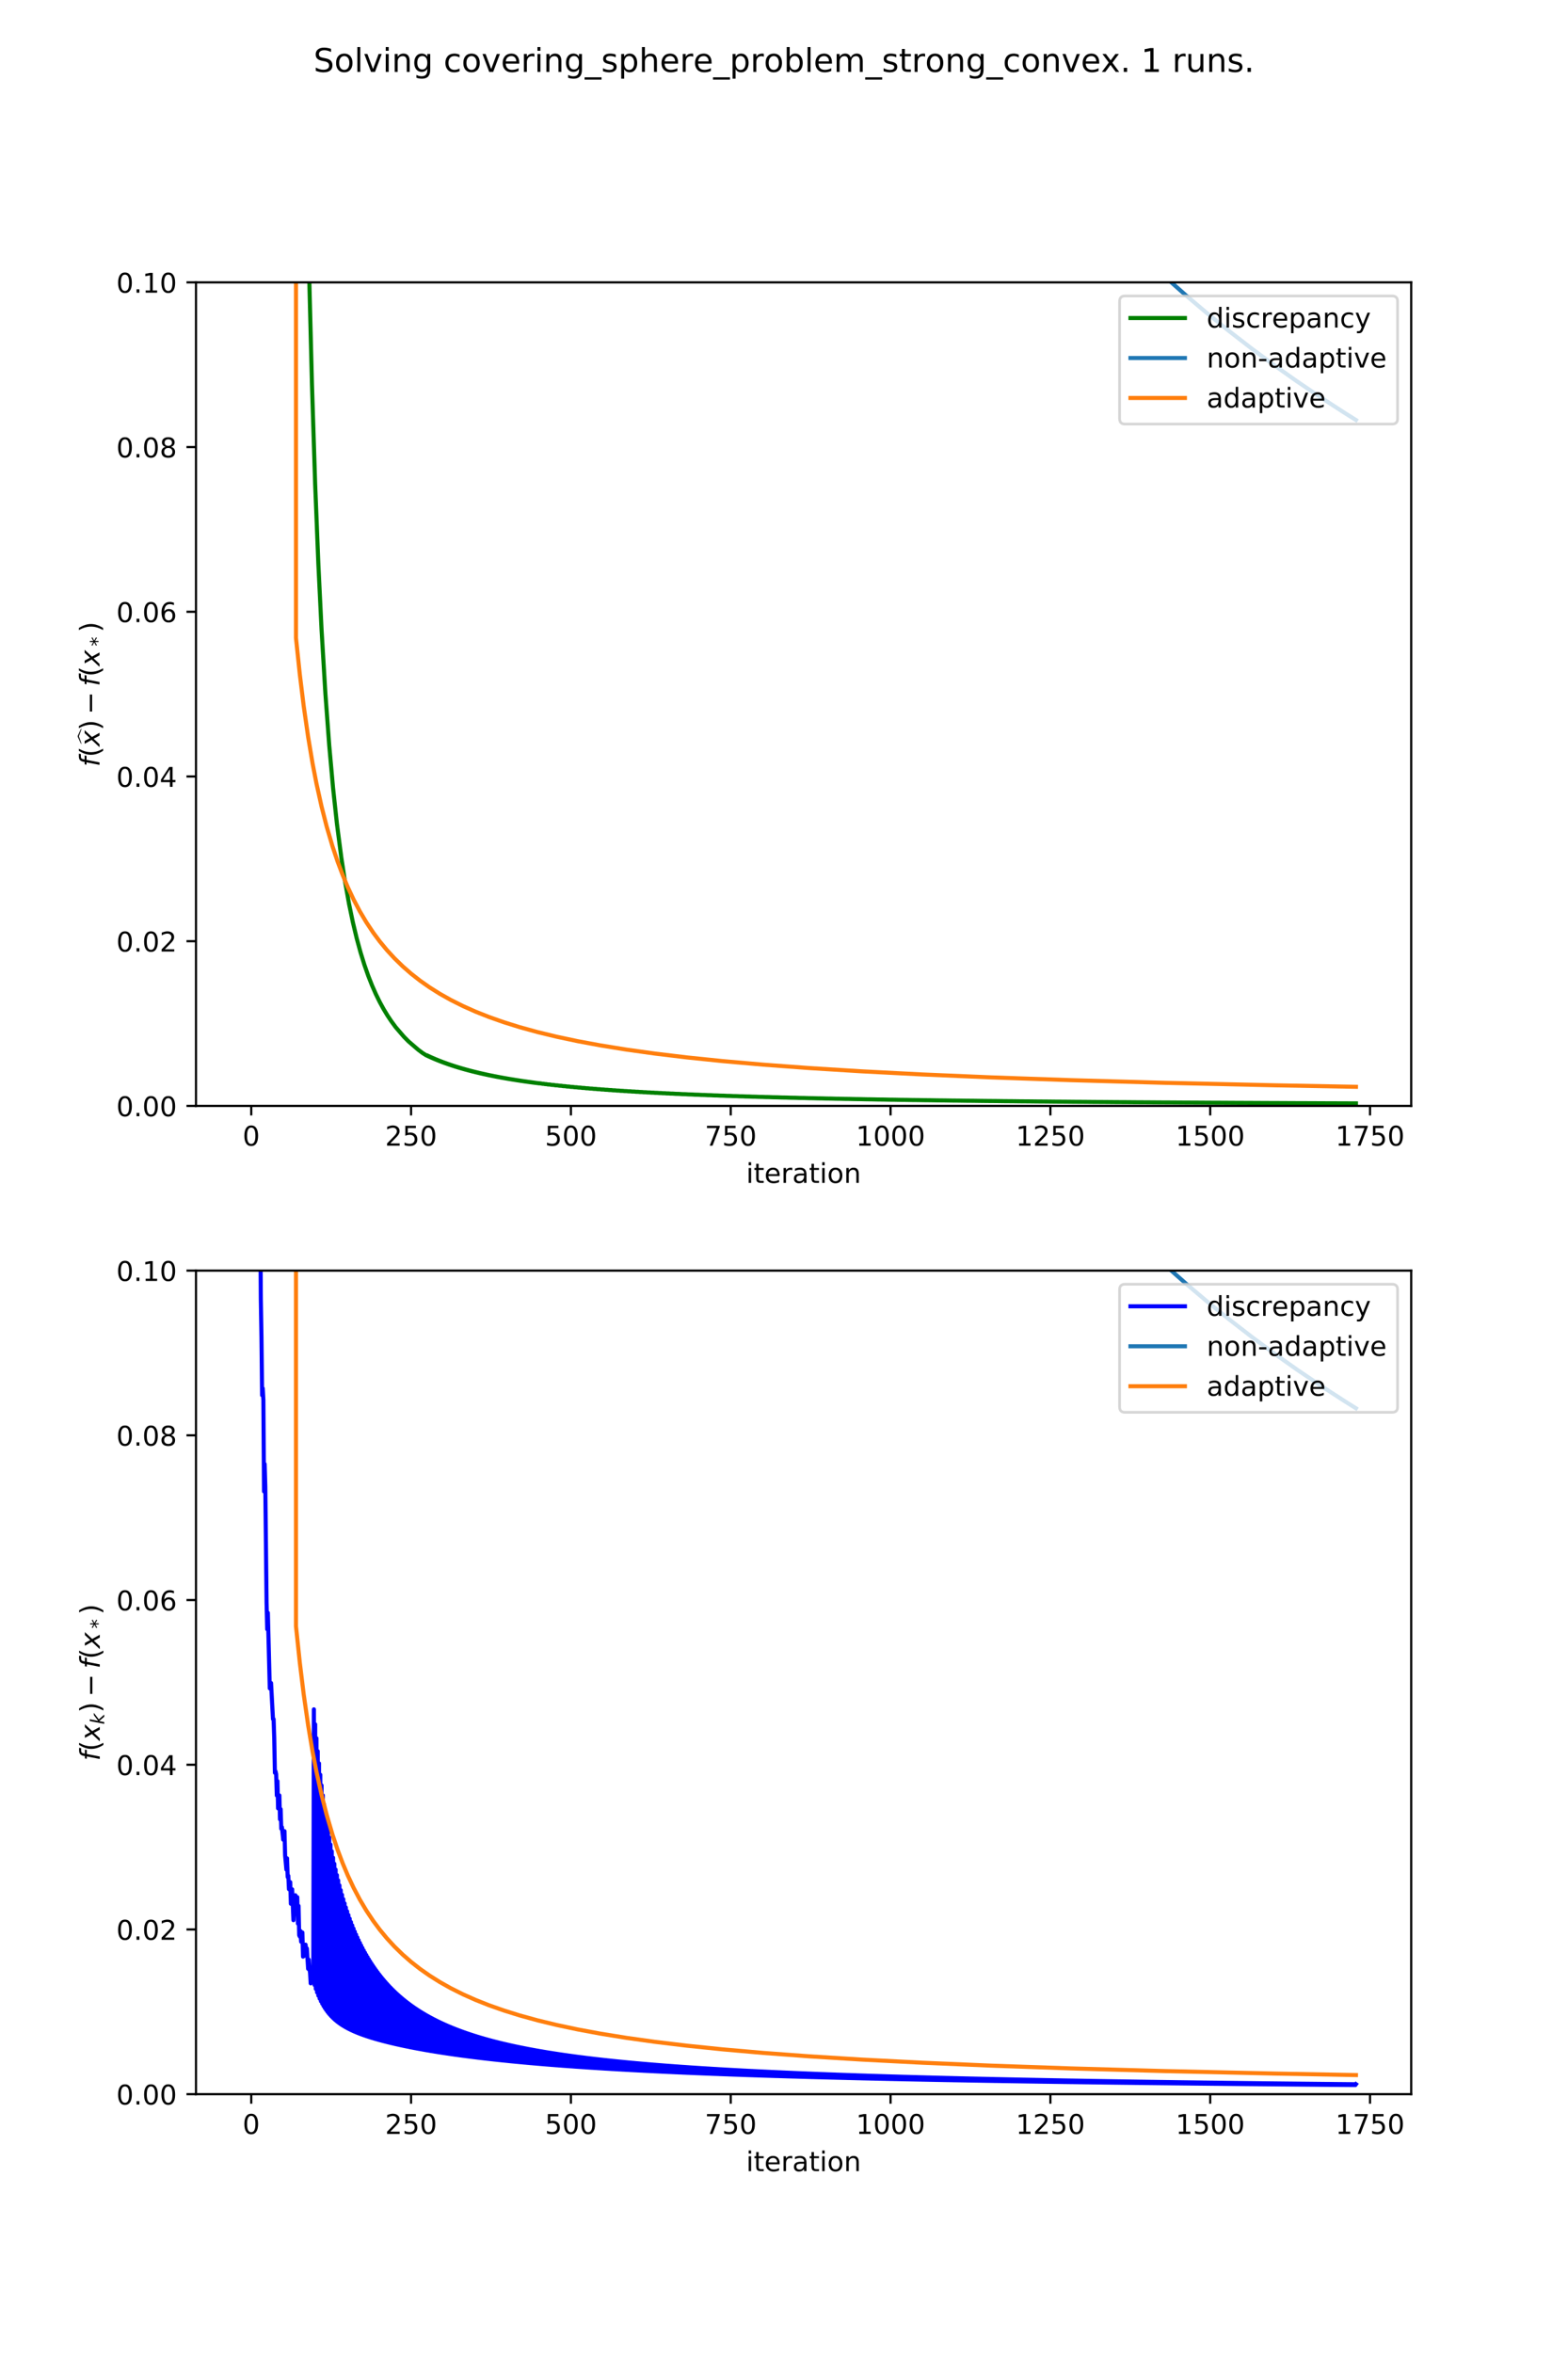 <?xml version="1.0" encoding="utf-8" standalone="no"?>
<!DOCTYPE svg PUBLIC "-//W3C//DTD SVG 1.1//EN"
  "http://www.w3.org/Graphics/SVG/1.1/DTD/svg11.dtd">
<!-- Created with matplotlib (https://matplotlib.org/) -->
<svg height="864pt" version="1.1" viewBox="0 0 576 864" width="576pt" xmlns="http://www.w3.org/2000/svg" xmlns:xlink="http://www.w3.org/1999/xlink">
 <defs>
  <style type="text/css">
*{stroke-linecap:butt;stroke-linejoin:round;}
  </style>
 </defs>
 <g id="figure_1">
  <g id="patch_1">
   <path d="M 0 864 
L 576 864 
L 576 0 
L 0 0 
z
" style="fill:#ffffff;"/>
  </g>
  <g id="axes_1">
   <g id="patch_2">
    <path d="M 72 406.08 
L 518.4 406.08 
L 518.4 103.68 
L 72 103.68 
z
" style="fill:#ffffff;"/>
   </g>
   <g id="matplotlib.axis_1">
    <g id="xtick_1">
     <g id="line2d_1">
      <defs>
       <path d="M 0 0 
L 0 3.5 
" id="med28443fc7" style="stroke:#000000;stroke-width:0.8;"/>
      </defs>
      <g>
       <use style="stroke:#000000;stroke-width:0.8;" x="92.291" xlink:href="#med28443fc7" y="406.08"/>
      </g>
     </g>
     <g id="text_1">
      <!-- 0 -->
      <defs>
       <path d="M 31.781 66.406 
Q 24.172 66.406 20.328 58.906 
Q 16.5 51.422 16.5 36.375 
Q 16.5 21.391 20.328 13.891 
Q 24.172 6.391 31.781 6.391 
Q 39.453 6.391 43.281 13.891 
Q 47.125 21.391 47.125 36.375 
Q 47.125 51.422 43.281 58.906 
Q 39.453 66.406 31.781 66.406 
z
M 31.781 74.219 
Q 44.047 74.219 50.516 64.516 
Q 56.984 54.828 56.984 36.375 
Q 56.984 17.969 50.516 8.266 
Q 44.047 -1.422 31.781 -1.422 
Q 19.531 -1.422 13.062 8.266 
Q 6.594 17.969 6.594 36.375 
Q 6.594 54.828 13.062 64.516 
Q 19.531 74.219 31.781 74.219 
z
" id="DejaVuSans-48"/>
      </defs>
      <g transform="translate(89.11 420.678)scale(0.1 -0.1)">
       <use xlink:href="#DejaVuSans-48"/>
      </g>
     </g>
    </g>
    <g id="xtick_2">
     <g id="line2d_2">
      <g>
       <use style="stroke:#000000;stroke-width:0.8;" x="151.003" xlink:href="#med28443fc7" y="406.08"/>
      </g>
     </g>
     <g id="text_2">
      <!-- 250 -->
      <defs>
       <path d="M 19.188 8.297 
L 53.609 8.297 
L 53.609 0 
L 7.328 0 
L 7.328 8.297 
Q 12.938 14.109 22.625 23.891 
Q 32.328 33.688 34.812 36.531 
Q 39.547 41.844 41.422 45.531 
Q 43.312 49.219 43.312 52.781 
Q 43.312 58.594 39.234 62.25 
Q 35.156 65.922 28.609 65.922 
Q 23.969 65.922 18.812 64.312 
Q 13.672 62.703 7.812 59.422 
L 7.812 69.391 
Q 13.766 71.781 18.938 73 
Q 24.125 74.219 28.422 74.219 
Q 39.75 74.219 46.484 68.547 
Q 53.219 62.891 53.219 53.422 
Q 53.219 48.922 51.531 44.891 
Q 49.859 40.875 45.406 35.406 
Q 44.188 33.984 37.641 27.219 
Q 31.109 20.453 19.188 8.297 
z
" id="DejaVuSans-50"/>
       <path d="M 10.797 72.906 
L 49.516 72.906 
L 49.516 64.594 
L 19.828 64.594 
L 19.828 46.734 
Q 21.969 47.469 24.109 47.828 
Q 26.266 48.188 28.422 48.188 
Q 40.625 48.188 47.75 41.5 
Q 54.891 34.812 54.891 23.391 
Q 54.891 11.625 47.562 5.094 
Q 40.234 -1.422 26.906 -1.422 
Q 22.312 -1.422 17.547 -0.641 
Q 12.797 0.141 7.719 1.703 
L 7.719 11.625 
Q 12.109 9.234 16.797 8.062 
Q 21.484 6.891 26.703 6.891 
Q 35.156 6.891 40.078 11.328 
Q 45.016 15.766 45.016 23.391 
Q 45.016 31 40.078 35.438 
Q 35.156 39.891 26.703 39.891 
Q 22.75 39.891 18.812 39.016 
Q 14.891 38.141 10.797 36.281 
z
" id="DejaVuSans-53"/>
      </defs>
      <g transform="translate(141.459 420.678)scale(0.1 -0.1)">
       <use xlink:href="#DejaVuSans-50"/>
       <use x="63.623" xlink:href="#DejaVuSans-53"/>
       <use x="127.246" xlink:href="#DejaVuSans-48"/>
      </g>
     </g>
    </g>
    <g id="xtick_3">
     <g id="line2d_3">
      <g>
       <use style="stroke:#000000;stroke-width:0.8;" x="209.715" xlink:href="#med28443fc7" y="406.08"/>
      </g>
     </g>
     <g id="text_3">
      <!-- 500 -->
      <g transform="translate(200.171 420.678)scale(0.1 -0.1)">
       <use xlink:href="#DejaVuSans-53"/>
       <use x="63.623" xlink:href="#DejaVuSans-48"/>
       <use x="127.246" xlink:href="#DejaVuSans-48"/>
      </g>
     </g>
    </g>
    <g id="xtick_4">
     <g id="line2d_4">
      <g>
       <use style="stroke:#000000;stroke-width:0.8;" x="268.427" xlink:href="#med28443fc7" y="406.08"/>
      </g>
     </g>
     <g id="text_4">
      <!-- 750 -->
      <defs>
       <path d="M 8.203 72.906 
L 55.078 72.906 
L 55.078 68.703 
L 28.609 0 
L 18.312 0 
L 43.219 64.594 
L 8.203 64.594 
z
" id="DejaVuSans-55"/>
      </defs>
      <g transform="translate(258.884 420.678)scale(0.1 -0.1)">
       <use xlink:href="#DejaVuSans-55"/>
       <use x="63.623" xlink:href="#DejaVuSans-53"/>
       <use x="127.246" xlink:href="#DejaVuSans-48"/>
      </g>
     </g>
    </g>
    <g id="xtick_5">
     <g id="line2d_5">
      <g>
       <use style="stroke:#000000;stroke-width:0.8;" x="327.139" xlink:href="#med28443fc7" y="406.08"/>
      </g>
     </g>
     <g id="text_5">
      <!-- 1000 -->
      <defs>
       <path d="M 12.406 8.297 
L 28.516 8.297 
L 28.516 63.922 
L 10.984 60.406 
L 10.984 69.391 
L 28.422 72.906 
L 38.281 72.906 
L 38.281 8.297 
L 54.391 8.297 
L 54.391 0 
L 12.406 0 
z
" id="DejaVuSans-49"/>
      </defs>
      <g transform="translate(314.414 420.678)scale(0.1 -0.1)">
       <use xlink:href="#DejaVuSans-49"/>
       <use x="63.623" xlink:href="#DejaVuSans-48"/>
       <use x="127.246" xlink:href="#DejaVuSans-48"/>
       <use x="190.869" xlink:href="#DejaVuSans-48"/>
      </g>
     </g>
    </g>
    <g id="xtick_6">
     <g id="line2d_6">
      <g>
       <use style="stroke:#000000;stroke-width:0.8;" x="385.852" xlink:href="#med28443fc7" y="406.08"/>
      </g>
     </g>
     <g id="text_6">
      <!-- 1250 -->
      <g transform="translate(373.127 420.678)scale(0.1 -0.1)">
       <use xlink:href="#DejaVuSans-49"/>
       <use x="63.623" xlink:href="#DejaVuSans-50"/>
       <use x="127.246" xlink:href="#DejaVuSans-53"/>
       <use x="190.869" xlink:href="#DejaVuSans-48"/>
      </g>
     </g>
    </g>
    <g id="xtick_7">
     <g id="line2d_7">
      <g>
       <use style="stroke:#000000;stroke-width:0.8;" x="444.564" xlink:href="#med28443fc7" y="406.08"/>
      </g>
     </g>
     <g id="text_7">
      <!-- 1500 -->
      <g transform="translate(431.839 420.678)scale(0.1 -0.1)">
       <use xlink:href="#DejaVuSans-49"/>
       <use x="63.623" xlink:href="#DejaVuSans-53"/>
       <use x="127.246" xlink:href="#DejaVuSans-48"/>
       <use x="190.869" xlink:href="#DejaVuSans-48"/>
      </g>
     </g>
    </g>
    <g id="xtick_8">
     <g id="line2d_8">
      <g>
       <use style="stroke:#000000;stroke-width:0.8;" x="503.276" xlink:href="#med28443fc7" y="406.08"/>
      </g>
     </g>
     <g id="text_8">
      <!-- 1750 -->
      <g transform="translate(490.551 420.678)scale(0.1 -0.1)">
       <use xlink:href="#DejaVuSans-49"/>
       <use x="63.623" xlink:href="#DejaVuSans-55"/>
       <use x="127.246" xlink:href="#DejaVuSans-53"/>
       <use x="190.869" xlink:href="#DejaVuSans-48"/>
      </g>
     </g>
    </g>
    <g id="text_9">
     <!-- iteration -->
     <defs>
      <path d="M 9.422 54.688 
L 18.406 54.688 
L 18.406 0 
L 9.422 0 
z
M 9.422 75.984 
L 18.406 75.984 
L 18.406 64.594 
L 9.422 64.594 
z
" id="DejaVuSans-105"/>
      <path d="M 18.312 70.219 
L 18.312 54.688 
L 36.812 54.688 
L 36.812 47.703 
L 18.312 47.703 
L 18.312 18.016 
Q 18.312 11.328 20.141 9.422 
Q 21.969 7.516 27.594 7.516 
L 36.812 7.516 
L 36.812 0 
L 27.594 0 
Q 17.188 0 13.234 3.875 
Q 9.281 7.766 9.281 18.016 
L 9.281 47.703 
L 2.688 47.703 
L 2.688 54.688 
L 9.281 54.688 
L 9.281 70.219 
z
" id="DejaVuSans-116"/>
      <path d="M 56.203 29.594 
L 56.203 25.203 
L 14.891 25.203 
Q 15.484 15.922 20.484 11.062 
Q 25.484 6.203 34.422 6.203 
Q 39.594 6.203 44.453 7.469 
Q 49.312 8.734 54.109 11.281 
L 54.109 2.781 
Q 49.266 0.734 44.188 -0.344 
Q 39.109 -1.422 33.891 -1.422 
Q 20.797 -1.422 13.156 6.188 
Q 5.516 13.812 5.516 26.812 
Q 5.516 40.234 12.766 48.109 
Q 20.016 56 32.328 56 
Q 43.359 56 49.781 48.891 
Q 56.203 41.797 56.203 29.594 
z
M 47.219 32.234 
Q 47.125 39.594 43.094 43.984 
Q 39.062 48.391 32.422 48.391 
Q 24.906 48.391 20.391 44.141 
Q 15.875 39.891 15.188 32.172 
z
" id="DejaVuSans-101"/>
      <path d="M 41.109 46.297 
Q 39.594 47.172 37.812 47.578 
Q 36.031 48 33.891 48 
Q 26.266 48 22.188 43.047 
Q 18.109 38.094 18.109 28.812 
L 18.109 0 
L 9.078 0 
L 9.078 54.688 
L 18.109 54.688 
L 18.109 46.188 
Q 20.953 51.172 25.484 53.578 
Q 30.031 56 36.531 56 
Q 37.453 56 38.578 55.875 
Q 39.703 55.766 41.062 55.516 
z
" id="DejaVuSans-114"/>
      <path d="M 34.281 27.484 
Q 23.391 27.484 19.188 25 
Q 14.984 22.516 14.984 16.5 
Q 14.984 11.719 18.141 8.906 
Q 21.297 6.109 26.703 6.109 
Q 34.188 6.109 38.703 11.406 
Q 43.219 16.703 43.219 25.484 
L 43.219 27.484 
z
M 52.203 31.203 
L 52.203 0 
L 43.219 0 
L 43.219 8.297 
Q 40.141 3.328 35.547 0.953 
Q 30.953 -1.422 24.312 -1.422 
Q 15.922 -1.422 10.953 3.297 
Q 6 8.016 6 15.922 
Q 6 25.141 12.172 29.828 
Q 18.359 34.516 30.609 34.516 
L 43.219 34.516 
L 43.219 35.406 
Q 43.219 41.609 39.141 45 
Q 35.062 48.391 27.688 48.391 
Q 23 48.391 18.547 47.266 
Q 14.109 46.141 10.016 43.891 
L 10.016 52.203 
Q 14.938 54.109 19.578 55.047 
Q 24.219 56 28.609 56 
Q 40.484 56 46.344 49.844 
Q 52.203 43.703 52.203 31.203 
z
" id="DejaVuSans-97"/>
      <path d="M 30.609 48.391 
Q 23.391 48.391 19.188 42.75 
Q 14.984 37.109 14.984 27.297 
Q 14.984 17.484 19.156 11.844 
Q 23.344 6.203 30.609 6.203 
Q 37.797 6.203 41.984 11.859 
Q 46.188 17.531 46.188 27.297 
Q 46.188 37.016 41.984 42.703 
Q 37.797 48.391 30.609 48.391 
z
M 30.609 56 
Q 42.328 56 49.016 48.375 
Q 55.719 40.766 55.719 27.297 
Q 55.719 13.875 49.016 6.219 
Q 42.328 -1.422 30.609 -1.422 
Q 18.844 -1.422 12.172 6.219 
Q 5.516 13.875 5.516 27.297 
Q 5.516 40.766 12.172 48.375 
Q 18.844 56 30.609 56 
z
" id="DejaVuSans-111"/>
      <path d="M 54.891 33.016 
L 54.891 0 
L 45.906 0 
L 45.906 32.719 
Q 45.906 40.484 42.875 44.328 
Q 39.844 48.188 33.797 48.188 
Q 26.516 48.188 22.312 43.547 
Q 18.109 38.922 18.109 30.906 
L 18.109 0 
L 9.078 0 
L 9.078 54.688 
L 18.109 54.688 
L 18.109 46.188 
Q 21.344 51.125 25.703 53.562 
Q 30.078 56 35.797 56 
Q 45.219 56 50.047 50.172 
Q 54.891 44.344 54.891 33.016 
z
" id="DejaVuSans-110"/>
     </defs>
     <g transform="translate(274.077 434.357)scale(0.1 -0.1)">
      <use xlink:href="#DejaVuSans-105"/>
      <use x="27.783" xlink:href="#DejaVuSans-116"/>
      <use x="66.992" xlink:href="#DejaVuSans-101"/>
      <use x="128.516" xlink:href="#DejaVuSans-114"/>
      <use x="169.629" xlink:href="#DejaVuSans-97"/>
      <use x="230.908" xlink:href="#DejaVuSans-116"/>
      <use x="270.117" xlink:href="#DejaVuSans-105"/>
      <use x="297.9" xlink:href="#DejaVuSans-111"/>
      <use x="359.082" xlink:href="#DejaVuSans-110"/>
     </g>
    </g>
   </g>
   <g id="matplotlib.axis_2">
    <g id="ytick_1">
     <g id="line2d_9">
      <defs>
       <path d="M 0 0 
L -3.5 0 
" id="mb57e1d543d" style="stroke:#000000;stroke-width:0.8;"/>
      </defs>
      <g>
       <use style="stroke:#000000;stroke-width:0.8;" x="72" xlink:href="#mb57e1d543d" y="406.08"/>
      </g>
     </g>
     <g id="text_10">
      <!-- 0.00 -->
      <defs>
       <path d="M 10.688 12.406 
L 21 12.406 
L 21 0 
L 10.688 0 
z
" id="DejaVuSans-46"/>
      </defs>
      <g transform="translate(42.734 409.879)scale(0.1 -0.1)">
       <use xlink:href="#DejaVuSans-48"/>
       <use x="63.623" xlink:href="#DejaVuSans-46"/>
       <use x="95.41" xlink:href="#DejaVuSans-48"/>
       <use x="159.033" xlink:href="#DejaVuSans-48"/>
      </g>
     </g>
    </g>
    <g id="ytick_2">
     <g id="line2d_10">
      <g>
       <use style="stroke:#000000;stroke-width:0.8;" x="72" xlink:href="#mb57e1d543d" y="345.6"/>
      </g>
     </g>
     <g id="text_11">
      <!-- 0.02 -->
      <g transform="translate(42.734 349.399)scale(0.1 -0.1)">
       <use xlink:href="#DejaVuSans-48"/>
       <use x="63.623" xlink:href="#DejaVuSans-46"/>
       <use x="95.41" xlink:href="#DejaVuSans-48"/>
       <use x="159.033" xlink:href="#DejaVuSans-50"/>
      </g>
     </g>
    </g>
    <g id="ytick_3">
     <g id="line2d_11">
      <g>
       <use style="stroke:#000000;stroke-width:0.8;" x="72" xlink:href="#mb57e1d543d" y="285.12"/>
      </g>
     </g>
     <g id="text_12">
      <!-- 0.04 -->
      <defs>
       <path d="M 37.797 64.312 
L 12.891 25.391 
L 37.797 25.391 
z
M 35.203 72.906 
L 47.609 72.906 
L 47.609 25.391 
L 58.016 25.391 
L 58.016 17.188 
L 47.609 17.188 
L 47.609 0 
L 37.797 0 
L 37.797 17.188 
L 4.891 17.188 
L 4.891 26.703 
z
" id="DejaVuSans-52"/>
      </defs>
      <g transform="translate(42.734 288.919)scale(0.1 -0.1)">
       <use xlink:href="#DejaVuSans-48"/>
       <use x="63.623" xlink:href="#DejaVuSans-46"/>
       <use x="95.41" xlink:href="#DejaVuSans-48"/>
       <use x="159.033" xlink:href="#DejaVuSans-52"/>
      </g>
     </g>
    </g>
    <g id="ytick_4">
     <g id="line2d_12">
      <g>
       <use style="stroke:#000000;stroke-width:0.8;" x="72" xlink:href="#mb57e1d543d" y="224.64"/>
      </g>
     </g>
     <g id="text_13">
      <!-- 0.06 -->
      <defs>
       <path d="M 33.016 40.375 
Q 26.375 40.375 22.484 35.828 
Q 18.609 31.297 18.609 23.391 
Q 18.609 15.531 22.484 10.953 
Q 26.375 6.391 33.016 6.391 
Q 39.656 6.391 43.531 10.953 
Q 47.406 15.531 47.406 23.391 
Q 47.406 31.297 43.531 35.828 
Q 39.656 40.375 33.016 40.375 
z
M 52.594 71.297 
L 52.594 62.312 
Q 48.875 64.062 45.094 64.984 
Q 41.312 65.922 37.594 65.922 
Q 27.828 65.922 22.672 59.328 
Q 17.531 52.734 16.797 39.406 
Q 19.672 43.656 24.016 45.922 
Q 28.375 48.188 33.594 48.188 
Q 44.578 48.188 50.953 41.516 
Q 57.328 34.859 57.328 23.391 
Q 57.328 12.156 50.688 5.359 
Q 44.047 -1.422 33.016 -1.422 
Q 20.359 -1.422 13.672 8.266 
Q 6.984 17.969 6.984 36.375 
Q 6.984 53.656 15.188 63.938 
Q 23.391 74.219 37.203 74.219 
Q 40.922 74.219 44.703 73.484 
Q 48.484 72.75 52.594 71.297 
z
" id="DejaVuSans-54"/>
      </defs>
      <g transform="translate(42.734 228.439)scale(0.1 -0.1)">
       <use xlink:href="#DejaVuSans-48"/>
       <use x="63.623" xlink:href="#DejaVuSans-46"/>
       <use x="95.41" xlink:href="#DejaVuSans-48"/>
       <use x="159.033" xlink:href="#DejaVuSans-54"/>
      </g>
     </g>
    </g>
    <g id="ytick_5">
     <g id="line2d_13">
      <g>
       <use style="stroke:#000000;stroke-width:0.8;" x="72" xlink:href="#mb57e1d543d" y="164.16"/>
      </g>
     </g>
     <g id="text_14">
      <!-- 0.08 -->
      <defs>
       <path d="M 31.781 34.625 
Q 24.75 34.625 20.719 30.859 
Q 16.703 27.094 16.703 20.516 
Q 16.703 13.922 20.719 10.156 
Q 24.75 6.391 31.781 6.391 
Q 38.812 6.391 42.859 10.172 
Q 46.922 13.969 46.922 20.516 
Q 46.922 27.094 42.891 30.859 
Q 38.875 34.625 31.781 34.625 
z
M 21.922 38.812 
Q 15.578 40.375 12.031 44.719 
Q 8.5 49.078 8.5 55.328 
Q 8.5 64.062 14.719 69.141 
Q 20.953 74.219 31.781 74.219 
Q 42.672 74.219 48.875 69.141 
Q 55.078 64.062 55.078 55.328 
Q 55.078 49.078 51.531 44.719 
Q 48 40.375 41.703 38.812 
Q 48.828 37.156 52.797 32.312 
Q 56.781 27.484 56.781 20.516 
Q 56.781 9.906 50.312 4.234 
Q 43.844 -1.422 31.781 -1.422 
Q 19.734 -1.422 13.25 4.234 
Q 6.781 9.906 6.781 20.516 
Q 6.781 27.484 10.781 32.312 
Q 14.797 37.156 21.922 38.812 
z
M 18.312 54.391 
Q 18.312 48.734 21.844 45.562 
Q 25.391 42.391 31.781 42.391 
Q 38.141 42.391 41.719 45.562 
Q 45.312 48.734 45.312 54.391 
Q 45.312 60.062 41.719 63.234 
Q 38.141 66.406 31.781 66.406 
Q 25.391 66.406 21.844 63.234 
Q 18.312 60.062 18.312 54.391 
z
" id="DejaVuSans-56"/>
      </defs>
      <g transform="translate(42.734 167.959)scale(0.1 -0.1)">
       <use xlink:href="#DejaVuSans-48"/>
       <use x="63.623" xlink:href="#DejaVuSans-46"/>
       <use x="95.41" xlink:href="#DejaVuSans-48"/>
       <use x="159.033" xlink:href="#DejaVuSans-56"/>
      </g>
     </g>
    </g>
    <g id="ytick_6">
     <g id="line2d_14">
      <g>
       <use style="stroke:#000000;stroke-width:0.8;" x="72" xlink:href="#mb57e1d543d" y="103.68"/>
      </g>
     </g>
     <g id="text_15">
      <!-- 0.10 -->
      <g transform="translate(42.734 107.479)scale(0.1 -0.1)">
       <use xlink:href="#DejaVuSans-48"/>
       <use x="63.623" xlink:href="#DejaVuSans-46"/>
       <use x="95.41" xlink:href="#DejaVuSans-49"/>
       <use x="159.033" xlink:href="#DejaVuSans-48"/>
      </g>
     </g>
    </g>
    <g id="text_16">
     <!-- $f(\widehat{x}) - f(x_*)$ -->
     <defs>
      <path d="M 47.797 75.984 
L 46.391 68.5 
L 37.797 68.5 
Q 32.906 68.5 30.688 66.578 
Q 28.469 64.656 27.391 59.516 
L 26.422 54.688 
L 41.219 54.688 
L 39.891 47.703 
L 25.094 47.703 
L 15.828 0 
L 6.781 0 
L 16.109 47.703 
L 7.516 47.703 
L 8.797 54.688 
L 17.391 54.688 
L 18.109 58.5 
Q 19.969 68.172 24.625 72.078 
Q 29.297 75.984 39.312 75.984 
z
" id="DejaVuSans-Oblique-102"/>
      <path d="M 31 75.875 
Q 24.469 64.656 21.281 53.656 
Q 18.109 42.672 18.109 31.391 
Q 18.109 20.125 21.312 9.062 
Q 24.516 -2 31 -13.188 
L 23.188 -13.188 
Q 15.875 -1.703 12.234 9.375 
Q 8.594 20.453 8.594 31.391 
Q 8.594 42.281 12.203 53.312 
Q 15.828 64.359 23.188 75.875 
z
" id="DejaVuSans-40"/>
      <path d="M -17.094 56.406 
L -27 56.406 
L -66 70.906 
L -105.094 56.406 
L -115 56.406 
L -68.406 77.703 
L -63.594 77.703 
z
" id="STIXSizeTwoSym-Regular-770"/>
      <path d="M 60.016 54.688 
L 34.906 27.875 
L 50.297 0 
L 39.984 0 
L 28.422 21.688 
L 8.297 0 
L -2.594 0 
L 24.312 28.812 
L 10.016 54.688 
L 20.312 54.688 
L 30.812 34.906 
L 49.125 54.688 
z
" id="DejaVuSans-Oblique-120"/>
      <path d="M 8.016 75.875 
L 15.828 75.875 
Q 23.141 64.359 26.781 53.312 
Q 30.422 42.281 30.422 31.391 
Q 30.422 20.453 26.781 9.375 
Q 23.141 -1.703 15.828 -13.188 
L 8.016 -13.188 
Q 14.5 -2 17.703 9.062 
Q 20.906 20.125 20.906 31.391 
Q 20.906 42.672 17.703 53.656 
Q 14.5 64.656 8.016 75.875 
z
" id="DejaVuSans-41"/>
      <path d="M 10.594 35.5 
L 73.188 35.5 
L 73.188 27.203 
L 10.594 27.203 
z
" id="DejaVuSans-8722"/>
      <path d="M 47.016 60.891 
L 29.5 51.422 
L 47.016 41.891 
L 44.188 37.109 
L 27.781 47.016 
L 27.781 28.609 
L 22.219 28.609 
L 22.219 47.016 
L 5.812 37.109 
L 2.984 41.891 
L 20.516 51.422 
L 2.984 60.891 
L 5.812 65.719 
L 22.219 55.812 
L 22.219 74.219 
L 27.781 74.219 
L 27.781 55.812 
L 44.188 65.719 
z
" id="DejaVuSans-42"/>
     </defs>
     <g transform="translate(36.655 281.53)rotate(-90)scale(0.1 -0.1)">
      <use transform="translate(0 0.953)" xlink:href="#DejaVuSans-Oblique-102"/>
      <use transform="translate(35.205 0.953)" xlink:href="#DejaVuSans-40"/>
      <use transform="translate(151.514 34.047)scale(0.604)" xlink:href="#STIXSizeTwoSym-Regular-770"/>
      <use transform="translate(74.219 0.953)" xlink:href="#DejaVuSans-Oblique-120"/>
      <use transform="translate(133.398 0.953)" xlink:href="#DejaVuSans-41"/>
      <use transform="translate(191.895 0.953)" xlink:href="#DejaVuSans-8722"/>
      <use transform="translate(295.166 0.953)" xlink:href="#DejaVuSans-Oblique-102"/>
      <use transform="translate(330.371 0.953)" xlink:href="#DejaVuSans-40"/>
      <use transform="translate(369.385 0.953)" xlink:href="#DejaVuSans-Oblique-120"/>
      <use transform="translate(442.202 -15.453)scale(0.7)" xlink:href="#DejaVuSans-42"/>
      <use transform="translate(493.574 0.953)" xlink:href="#DejaVuSans-41"/>
     </g>
    </g>
   </g>
   <g id="line2d_15">
    <path clip-path="url(#p3f4f64bb88)" d="M 111.685 -1 
L 112.488 47.085 
L 113.662 104.388 
L 114.602 141.249 
L 115.776 177.873 
L 116.95 207.147 
L 118.124 231.209 
L 119.533 254.671 
L 120.942 273.705 
L 122.352 289.366 
L 123.761 302.412 
L 125.405 315.022 
L 126.579 322.734 
L 128.223 331.933 
L 129.632 338.69 
L 131.041 344.574 
L 132.45 349.728 
L 133.859 354.269 
L 135.268 358.29 
L 136.677 361.867 
L 138.086 365.063 
L 139.495 367.929 
L 140.905 370.509 
L 142.314 372.841 
L 143.723 374.953 
L 145.367 377.19 
L 148.42 380.727 
L 150.064 382.389 
L 153.586 385.42 
L 155.23 386.655 
L 156.639 387.543 
L 156.874 387.495 
L 157.109 387.766 
L 157.344 387.717 
L 157.579 387.984 
L 157.814 387.935 
L 158.048 388.197 
L 158.283 388.149 
L 158.518 388.407 
L 158.753 388.359 
L 158.988 388.612 
L 159.223 388.564 
L 159.458 388.813 
L 159.692 388.766 
L 159.927 389.011 
L 160.162 388.963 
L 160.397 389.205 
L 160.632 389.157 
L 160.867 389.395 
L 161.102 389.348 
L 161.336 389.581 
L 161.571 389.534 
L 161.806 389.764 
L 162.041 389.718 
L 162.276 389.944 
L 162.511 389.897 
L 162.745 390.121 
L 162.98 390.074 
L 163.215 390.294 
L 163.45 390.247 
L 163.685 390.464 
L 163.92 390.418 
L 164.155 390.631 
L 164.389 390.585 
L 164.624 390.795 
L 164.859 390.749 
L 165.094 390.956 
L 165.329 390.911 
L 165.564 391.115 
L 165.798 391.069 
L 166.033 391.27 
L 166.268 391.225 
L 166.503 391.423 
L 166.738 391.378 
L 166.973 391.574 
L 167.208 391.529 
L 167.442 391.721 
L 167.677 391.677 
L 167.912 391.867 
L 168.147 391.822 
L 168.382 392.009 
L 168.617 391.965 
L 168.852 392.15 
L 169.086 392.106 
L 169.321 392.288 
L 169.556 392.245 
L 169.791 392.424 
L 170.026 392.381 
L 170.261 392.558 
L 170.495 392.515 
L 170.73 392.689 
L 170.965 392.646 
L 171.2 392.819 
L 171.435 392.776 
L 171.67 392.946 
L 171.905 392.904 
L 172.139 393.071 
L 172.374 393.029 
L 172.609 393.195 
L 172.844 393.153 
L 173.079 393.316 
L 173.314 393.275 
L 173.548 393.436 
L 173.783 393.394 
L 174.018 393.553 
L 174.253 393.512 
L 174.488 393.669 
L 174.723 393.628 
L 174.958 393.784 
L 175.192 393.743 
L 175.427 393.896 
L 175.662 393.855 
L 175.897 394.007 
L 176.132 393.966 
L 176.367 394.116 
L 176.602 394.076 
L 176.836 394.223 
L 177.071 394.183 
L 177.306 394.329 
L 177.541 394.29 
L 177.776 394.433 
L 178.011 394.394 
L 178.245 394.536 
L 178.48 394.497 
L 178.715 394.637 
L 178.95 394.599 
L 179.185 394.737 
L 179.42 394.699 
L 179.655 394.836 
L 179.889 394.797 
L 180.124 394.933 
L 180.359 394.895 
L 180.594 395.028 
L 180.829 394.99 
L 181.064 395.123 
L 181.298 395.085 
L 181.533 395.215 
L 181.768 395.178 
L 182.003 395.307 
L 182.238 395.27 
L 182.473 395.398 
L 182.708 395.361 
L 182.942 395.487 
L 183.177 395.45 
L 183.412 395.575 
L 183.647 395.538 
L 183.882 395.661 
L 184.117 395.625 
L 184.352 395.747 
L 184.586 395.711 
L 184.821 395.831 
L 185.056 395.796 
L 185.291 395.915 
L 185.526 395.879 
L 185.761 395.997 
L 185.995 395.962 
L 186.23 396.078 
L 186.465 396.043 
L 186.7 396.158 
L 186.935 396.123 
L 187.17 396.237 
L 187.405 396.202 
L 187.639 396.315 
L 187.874 396.28 
L 188.109 396.392 
L 188.344 396.358 
L 188.579 396.468 
L 188.814 396.434 
L 189.048 396.543 
L 189.283 396.509 
L 189.518 396.617 
L 189.753 396.583 
L 189.988 396.69 
L 190.223 396.657 
L 190.458 396.762 
L 190.692 396.729 
L 190.927 396.833 
L 191.162 396.8 
L 191.397 396.904 
L 191.632 396.871 
L 191.867 396.973 
L 192.102 396.941 
L 192.336 397.042 
L 192.571 397.01 
L 192.806 397.11 
L 193.041 397.077 
L 193.276 397.177 
L 193.511 397.145 
L 193.745 397.243 
L 193.98 397.211 
L 194.215 397.308 
L 194.45 397.277 
L 194.685 397.373 
L 194.92 397.341 
L 195.155 397.436 
L 195.389 397.405 
L 195.624 397.499 
L 195.859 397.469 
L 196.094 397.562 
L 196.329 397.531 
L 196.564 397.623 
L 196.798 397.593 
L 197.033 397.684 
L 197.268 397.654 
L 197.503 397.744 
L 197.738 397.714 
L 197.973 397.804 
L 198.208 397.774 
L 198.677 397.833 
L 199.382 397.978 
L 199.617 397.948 
L 200.321 398.091 
L 200.556 398.061 
L 201.261 398.201 
L 201.965 398.226 
L 202.67 398.362 
L 203.374 398.386 
L 204.079 398.517 
L 204.783 398.54 
L 205.488 398.668 
L 206.192 398.69 
L 206.897 398.813 
L 207.602 398.834 
L 208.306 398.954 
L 209.011 398.974 
L 209.715 399.091 
L 210.42 399.11 
L 211.124 399.223 
L 211.829 399.241 
L 212.533 399.352 
L 213.238 399.369 
L 213.942 399.476 
L 214.647 399.493 
L 215.352 399.597 
L 216.056 399.613 
L 216.761 399.714 
L 217.465 399.729 
L 218.17 399.828 
L 218.874 399.842 
L 219.579 399.939 
L 220.283 399.952 
L 220.988 400.046 
L 221.692 400.059 
L 222.397 400.151 
L 223.102 400.163 
L 223.806 400.252 
L 224.511 400.264 
L 225.215 400.351 
L 225.92 400.362 
L 226.624 400.447 
L 227.329 400.458 
L 228.033 400.541 
L 228.738 400.551 
L 229.442 400.632 
L 230.147 400.641 
L 230.852 400.721 
L 231.556 400.73 
L 232.261 400.807 
L 232.965 400.815 
L 233.67 400.891 
L 234.374 400.899 
L 235.079 400.973 
L 235.783 400.981 
L 236.488 401.053 
L 237.192 401.06 
L 237.897 401.131 
L 238.602 401.138 
L 239.306 401.207 
L 240.011 401.213 
L 240.715 401.281 
L 241.42 401.287 
L 242.124 401.353 
L 242.829 401.359 
L 243.533 401.424 
L 244.238 401.43 
L 244.942 401.493 
L 245.647 401.498 
L 246.352 401.56 
L 247.056 401.565 
L 248.23 401.647 
L 249.405 401.673 
L 250.579 401.753 
L 251.753 401.778 
L 252.927 401.854 
L 254.102 401.878 
L 255.276 401.952 
L 256.45 401.974 
L 257.624 402.046 
L 258.798 402.067 
L 259.973 402.136 
L 261.147 402.157 
L 262.321 402.224 
L 263.495 402.244 
L 264.67 402.308 
L 265.844 402.327 
L 267.018 402.39 
L 268.192 402.408 
L 269.367 402.468 
L 270.541 402.486 
L 271.715 402.544 
L 272.889 402.561 
L 274.064 402.618 
L 275.238 402.634 
L 276.412 402.689 
L 277.586 402.704 
L 278.761 402.758 
L 279.935 402.772 
L 281.109 402.824 
L 282.283 402.838 
L 283.927 402.901 
L 285.571 402.927 
L 287.215 402.988 
L 288.859 403.012 
L 290.503 403.07 
L 292.147 403.094 
L 293.791 403.15 
L 295.435 403.172 
L 297.079 403.225 
L 298.723 403.247 
L 300.367 403.298 
L 302.011 403.318 
L 303.655 403.368 
L 305.298 403.387 
L 306.942 403.435 
L 308.586 403.454 
L 310.23 403.5 
L 311.874 403.518 
L 313.988 403.571 
L 316.102 403.596 
L 318.215 403.647 
L 320.329 403.671 
L 322.442 403.719 
L 324.556 403.742 
L 326.67 403.788 
L 328.783 403.81 
L 330.897 403.854 
L 333.011 403.874 
L 335.124 403.917 
L 337.238 403.936 
L 339.352 403.977 
L 341.935 404.002 
L 344.518 404.047 
L 347.102 404.071 
L 349.685 404.114 
L 352.268 404.136 
L 354.852 404.177 
L 357.435 404.197 
L 360.018 404.236 
L 362.836 404.268 
L 365.889 404.292 
L 368.942 404.333 
L 371.995 404.356 
L 375.048 404.395 
L 378.102 404.416 
L 381.155 404.453 
L 384.208 404.473 
L 387.73 404.512 
L 391.253 404.535 
L 394.776 404.572 
L 398.298 404.593 
L 401.821 404.628 
L 405.814 404.652 
L 409.806 404.688 
L 413.798 404.71 
L 417.791 404.744 
L 421.783 404.765 
L 426.245 404.8 
L 430.708 404.822 
L 435.17 404.854 
L 439.632 404.875 
L 444.564 404.908 
L 449.495 404.93 
L 454.427 404.961 
L 459.359 404.981 
L 464.761 405.012 
L 470.162 405.033 
L 475.564 405.062 
L 481.435 405.083 
L 487.306 405.112 
L 493.647 405.133 
L 498.109 405.154 
L 498.109 405.154 
" style="fill:none;stroke:#008000;stroke-linecap:square;stroke-width:1.5;"/>
   </g>
   <g id="line2d_16">
    <path clip-path="url(#p3f4f64bb88)" d="M 343.275 -1 
L 348.98 8.04 
L 354.852 16.933 
L 360.958 25.769 
L 367.064 34.213 
L 373.405 42.594 
L 379.745 50.606 
L 386.321 58.549 
L 392.897 66.146 
L 399.708 73.671 
L 406.518 80.87 
L 413.564 87.997 
L 420.844 95.04 
L 428.124 101.778 
L 435.639 108.434 
L 443.389 115 
L 451.374 121.468 
L 459.594 127.833 
L 467.814 133.92 
L 476.268 139.909 
L 484.958 145.795 
L 493.882 151.576 
L 498.109 154.226 
L 498.109 154.226 
" style="fill:none;stroke:#1f77b4;stroke-linecap:square;stroke-width:1.5;"/>
   </g>
   <g id="line2d_17">
    <path clip-path="url(#p3f4f64bb88)" d="M 108.728 -1 
L 108.73 234.267 
L 110.139 247.66 
L 111.548 259.138 
L 113.192 270.595 
L 114.836 280.411 
L 116.245 287.689 
L 118.124 296.153 
L 120.003 303.506 
L 122.117 310.689 
L 123.995 316.294 
L 125.874 321.282 
L 127.753 325.749 
L 129.867 330.249 
L 132.215 334.692 
L 134.564 338.645 
L 137.147 342.518 
L 139.495 345.674 
L 142.079 348.805 
L 144.897 351.87 
L 147.95 354.84 
L 151.003 357.504 
L 154.291 360.08 
L 157.814 362.553 
L 161.571 364.915 
L 165.564 367.159 
L 170.026 369.394 
L 174.723 371.487 
L 179.655 373.441 
L 185.056 375.344 
L 190.927 377.175 
L 197.503 378.984 
L 204.548 380.687 
L 212.298 382.329 
L 220.753 383.894 
L 230.147 385.408 
L 240.715 386.882 
L 252.458 388.292 
L 265.609 389.643 
L 280.405 390.938 
L 297.314 392.188 
L 316.571 393.383 
L 338.647 394.522 
L 364.011 395.602 
L 393.367 396.625 
L 427.889 397.599 
L 468.518 398.516 
L 498.109 399.068 
L 498.109 399.068 
" style="fill:none;stroke:#ff7f0e;stroke-linecap:square;stroke-width:1.5;"/>
   </g>
   <g id="patch_3">
    <path d="M 72 406.08 
L 72 103.68 
" style="fill:none;stroke:#000000;stroke-linecap:square;stroke-linejoin:miter;stroke-width:0.8;"/>
   </g>
   <g id="patch_4">
    <path d="M 518.4 406.08 
L 518.4 103.68 
" style="fill:none;stroke:#000000;stroke-linecap:square;stroke-linejoin:miter;stroke-width:0.8;"/>
   </g>
   <g id="patch_5">
    <path d="M 72 406.08 
L 518.4 406.08 
" style="fill:none;stroke:#000000;stroke-linecap:square;stroke-linejoin:miter;stroke-width:0.8;"/>
   </g>
   <g id="patch_6">
    <path d="M 72 103.68 
L 518.4 103.68 
" style="fill:none;stroke:#000000;stroke-linecap:square;stroke-linejoin:miter;stroke-width:0.8;"/>
   </g>
   <g id="legend_1">
    <g id="patch_7">
     <path d="M 413.275 155.714 
L 511.4 155.714 
Q 513.4 155.714 513.4 153.714 
L 513.4 110.68 
Q 513.4 108.68 511.4 108.68 
L 413.275 108.68 
Q 411.275 108.68 411.275 110.68 
L 411.275 153.714 
Q 411.275 155.714 413.275 155.714 
z
" style="fill:#ffffff;opacity:0.8;stroke:#cccccc;stroke-linejoin:miter;"/>
    </g>
    <g id="line2d_18">
     <path d="M 415.275 116.778 
L 435.275 116.778 
" style="fill:none;stroke:#008000;stroke-linecap:square;stroke-width:1.5;"/>
    </g>
    <g id="line2d_19"/>
    <g id="text_17">
     <!-- discrepancy -->
     <defs>
      <path d="M 45.406 46.391 
L 45.406 75.984 
L 54.391 75.984 
L 54.391 0 
L 45.406 0 
L 45.406 8.203 
Q 42.578 3.328 38.25 0.953 
Q 33.938 -1.422 27.875 -1.422 
Q 17.969 -1.422 11.734 6.484 
Q 5.516 14.406 5.516 27.297 
Q 5.516 40.188 11.734 48.094 
Q 17.969 56 27.875 56 
Q 33.938 56 38.25 53.625 
Q 42.578 51.266 45.406 46.391 
z
M 14.797 27.297 
Q 14.797 17.391 18.875 11.75 
Q 22.953 6.109 30.078 6.109 
Q 37.203 6.109 41.297 11.75 
Q 45.406 17.391 45.406 27.297 
Q 45.406 37.203 41.297 42.844 
Q 37.203 48.484 30.078 48.484 
Q 22.953 48.484 18.875 42.844 
Q 14.797 37.203 14.797 27.297 
z
" id="DejaVuSans-100"/>
      <path d="M 44.281 53.078 
L 44.281 44.578 
Q 40.484 46.531 36.375 47.5 
Q 32.281 48.484 27.875 48.484 
Q 21.188 48.484 17.844 46.438 
Q 14.5 44.391 14.5 40.281 
Q 14.5 37.156 16.891 35.375 
Q 19.281 33.594 26.516 31.984 
L 29.594 31.297 
Q 39.156 29.25 43.188 25.516 
Q 47.219 21.781 47.219 15.094 
Q 47.219 7.469 41.188 3.016 
Q 35.156 -1.422 24.609 -1.422 
Q 20.219 -1.422 15.453 -0.562 
Q 10.688 0.297 5.422 2 
L 5.422 11.281 
Q 10.406 8.688 15.234 7.391 
Q 20.062 6.109 24.812 6.109 
Q 31.156 6.109 34.562 8.281 
Q 37.984 10.453 37.984 14.406 
Q 37.984 18.062 35.516 20.016 
Q 33.062 21.969 24.703 23.781 
L 21.578 24.516 
Q 13.234 26.266 9.516 29.906 
Q 5.812 33.547 5.812 39.891 
Q 5.812 47.609 11.281 51.797 
Q 16.75 56 26.812 56 
Q 31.781 56 36.172 55.266 
Q 40.578 54.547 44.281 53.078 
z
" id="DejaVuSans-115"/>
      <path d="M 48.781 52.594 
L 48.781 44.188 
Q 44.969 46.297 41.141 47.344 
Q 37.312 48.391 33.406 48.391 
Q 24.656 48.391 19.812 42.844 
Q 14.984 37.312 14.984 27.297 
Q 14.984 17.281 19.812 11.734 
Q 24.656 6.203 33.406 6.203 
Q 37.312 6.203 41.141 7.25 
Q 44.969 8.297 48.781 10.406 
L 48.781 2.094 
Q 45.016 0.344 40.984 -0.531 
Q 36.969 -1.422 32.422 -1.422 
Q 20.062 -1.422 12.781 6.344 
Q 5.516 14.109 5.516 27.297 
Q 5.516 40.672 12.859 48.328 
Q 20.219 56 33.016 56 
Q 37.156 56 41.109 55.141 
Q 45.062 54.297 48.781 52.594 
z
" id="DejaVuSans-99"/>
      <path d="M 18.109 8.203 
L 18.109 -20.797 
L 9.078 -20.797 
L 9.078 54.688 
L 18.109 54.688 
L 18.109 46.391 
Q 20.953 51.266 25.266 53.625 
Q 29.594 56 35.594 56 
Q 45.562 56 51.781 48.094 
Q 58.016 40.188 58.016 27.297 
Q 58.016 14.406 51.781 6.484 
Q 45.562 -1.422 35.594 -1.422 
Q 29.594 -1.422 25.266 0.953 
Q 20.953 3.328 18.109 8.203 
z
M 48.688 27.297 
Q 48.688 37.203 44.609 42.844 
Q 40.531 48.484 33.406 48.484 
Q 26.266 48.484 22.188 42.844 
Q 18.109 37.203 18.109 27.297 
Q 18.109 17.391 22.188 11.75 
Q 26.266 6.109 33.406 6.109 
Q 40.531 6.109 44.609 11.75 
Q 48.688 17.391 48.688 27.297 
z
" id="DejaVuSans-112"/>
      <path d="M 32.172 -5.078 
Q 28.375 -14.844 24.75 -17.812 
Q 21.141 -20.797 15.094 -20.797 
L 7.906 -20.797 
L 7.906 -13.281 
L 13.188 -13.281 
Q 16.891 -13.281 18.938 -11.516 
Q 21 -9.766 23.484 -3.219 
L 25.094 0.875 
L 2.984 54.688 
L 12.5 54.688 
L 29.594 11.922 
L 46.688 54.688 
L 56.203 54.688 
z
" id="DejaVuSans-121"/>
     </defs>
     <g transform="translate(443.275 120.278)scale(0.1 -0.1)">
      <use xlink:href="#DejaVuSans-100"/>
      <use x="63.477" xlink:href="#DejaVuSans-105"/>
      <use x="91.26" xlink:href="#DejaVuSans-115"/>
      <use x="143.359" xlink:href="#DejaVuSans-99"/>
      <use x="198.34" xlink:href="#DejaVuSans-114"/>
      <use x="239.422" xlink:href="#DejaVuSans-101"/>
      <use x="300.945" xlink:href="#DejaVuSans-112"/>
      <use x="364.422" xlink:href="#DejaVuSans-97"/>
      <use x="425.701" xlink:href="#DejaVuSans-110"/>
      <use x="489.08" xlink:href="#DejaVuSans-99"/>
      <use x="544.061" xlink:href="#DejaVuSans-121"/>
     </g>
    </g>
    <g id="line2d_20">
     <path d="M 415.275 131.457 
L 435.275 131.457 
" style="fill:none;stroke:#1f77b4;stroke-linecap:square;stroke-width:1.5;"/>
    </g>
    <g id="line2d_21"/>
    <g id="text_18">
     <!-- non-adaptive -->
     <defs>
      <path d="M 4.891 31.391 
L 31.203 31.391 
L 31.203 23.391 
L 4.891 23.391 
z
" id="DejaVuSans-45"/>
      <path d="M 2.984 54.688 
L 12.5 54.688 
L 29.594 8.797 
L 46.688 54.688 
L 56.203 54.688 
L 35.688 0 
L 23.484 0 
z
" id="DejaVuSans-118"/>
     </defs>
     <g transform="translate(443.275 134.957)scale(0.1 -0.1)">
      <use xlink:href="#DejaVuSans-110"/>
      <use x="63.379" xlink:href="#DejaVuSans-111"/>
      <use x="124.561" xlink:href="#DejaVuSans-110"/>
      <use x="187.939" xlink:href="#DejaVuSans-45"/>
      <use x="224.023" xlink:href="#DejaVuSans-97"/>
      <use x="285.303" xlink:href="#DejaVuSans-100"/>
      <use x="348.779" xlink:href="#DejaVuSans-97"/>
      <use x="410.059" xlink:href="#DejaVuSans-112"/>
      <use x="473.535" xlink:href="#DejaVuSans-116"/>
      <use x="512.744" xlink:href="#DejaVuSans-105"/>
      <use x="540.527" xlink:href="#DejaVuSans-118"/>
      <use x="599.707" xlink:href="#DejaVuSans-101"/>
     </g>
    </g>
    <g id="line2d_22">
     <path d="M 415.275 146.135 
L 435.275 146.135 
" style="fill:none;stroke:#ff7f0e;stroke-linecap:square;stroke-width:1.5;"/>
    </g>
    <g id="line2d_23"/>
    <g id="text_19">
     <!-- adaptive -->
     <g transform="translate(443.275 149.635)scale(0.1 -0.1)">
      <use xlink:href="#DejaVuSans-97"/>
      <use x="61.279" xlink:href="#DejaVuSans-100"/>
      <use x="124.756" xlink:href="#DejaVuSans-97"/>
      <use x="186.035" xlink:href="#DejaVuSans-112"/>
      <use x="249.512" xlink:href="#DejaVuSans-116"/>
      <use x="288.721" xlink:href="#DejaVuSans-105"/>
      <use x="316.504" xlink:href="#DejaVuSans-118"/>
      <use x="375.684" xlink:href="#DejaVuSans-101"/>
     </g>
    </g>
   </g>
  </g>
  <g id="axes_2">
   <g id="patch_8">
    <path d="M 72 768.96 
L 518.4 768.96 
L 518.4 466.56 
L 72 466.56 
z
" style="fill:#ffffff;"/>
   </g>
   <g id="matplotlib.axis_3">
    <g id="xtick_9">
     <g id="line2d_24">
      <g>
       <use style="stroke:#000000;stroke-width:0.8;" x="92.291" xlink:href="#med28443fc7" y="768.96"/>
      </g>
     </g>
     <g id="text_20">
      <!-- 0 -->
      <g transform="translate(89.11 783.558)scale(0.1 -0.1)">
       <use xlink:href="#DejaVuSans-48"/>
      </g>
     </g>
    </g>
    <g id="xtick_10">
     <g id="line2d_25">
      <g>
       <use style="stroke:#000000;stroke-width:0.8;" x="151.003" xlink:href="#med28443fc7" y="768.96"/>
      </g>
     </g>
     <g id="text_21">
      <!-- 250 -->
      <g transform="translate(141.459 783.558)scale(0.1 -0.1)">
       <use xlink:href="#DejaVuSans-50"/>
       <use x="63.623" xlink:href="#DejaVuSans-53"/>
       <use x="127.246" xlink:href="#DejaVuSans-48"/>
      </g>
     </g>
    </g>
    <g id="xtick_11">
     <g id="line2d_26">
      <g>
       <use style="stroke:#000000;stroke-width:0.8;" x="209.715" xlink:href="#med28443fc7" y="768.96"/>
      </g>
     </g>
     <g id="text_22">
      <!-- 500 -->
      <g transform="translate(200.171 783.558)scale(0.1 -0.1)">
       <use xlink:href="#DejaVuSans-53"/>
       <use x="63.623" xlink:href="#DejaVuSans-48"/>
       <use x="127.246" xlink:href="#DejaVuSans-48"/>
      </g>
     </g>
    </g>
    <g id="xtick_12">
     <g id="line2d_27">
      <g>
       <use style="stroke:#000000;stroke-width:0.8;" x="268.427" xlink:href="#med28443fc7" y="768.96"/>
      </g>
     </g>
     <g id="text_23">
      <!-- 750 -->
      <g transform="translate(258.884 783.558)scale(0.1 -0.1)">
       <use xlink:href="#DejaVuSans-55"/>
       <use x="63.623" xlink:href="#DejaVuSans-53"/>
       <use x="127.246" xlink:href="#DejaVuSans-48"/>
      </g>
     </g>
    </g>
    <g id="xtick_13">
     <g id="line2d_28">
      <g>
       <use style="stroke:#000000;stroke-width:0.8;" x="327.139" xlink:href="#med28443fc7" y="768.96"/>
      </g>
     </g>
     <g id="text_24">
      <!-- 1000 -->
      <g transform="translate(314.414 783.558)scale(0.1 -0.1)">
       <use xlink:href="#DejaVuSans-49"/>
       <use x="63.623" xlink:href="#DejaVuSans-48"/>
       <use x="127.246" xlink:href="#DejaVuSans-48"/>
       <use x="190.869" xlink:href="#DejaVuSans-48"/>
      </g>
     </g>
    </g>
    <g id="xtick_14">
     <g id="line2d_29">
      <g>
       <use style="stroke:#000000;stroke-width:0.8;" x="385.852" xlink:href="#med28443fc7" y="768.96"/>
      </g>
     </g>
     <g id="text_25">
      <!-- 1250 -->
      <g transform="translate(373.127 783.558)scale(0.1 -0.1)">
       <use xlink:href="#DejaVuSans-49"/>
       <use x="63.623" xlink:href="#DejaVuSans-50"/>
       <use x="127.246" xlink:href="#DejaVuSans-53"/>
       <use x="190.869" xlink:href="#DejaVuSans-48"/>
      </g>
     </g>
    </g>
    <g id="xtick_15">
     <g id="line2d_30">
      <g>
       <use style="stroke:#000000;stroke-width:0.8;" x="444.564" xlink:href="#med28443fc7" y="768.96"/>
      </g>
     </g>
     <g id="text_26">
      <!-- 1500 -->
      <g transform="translate(431.839 783.558)scale(0.1 -0.1)">
       <use xlink:href="#DejaVuSans-49"/>
       <use x="63.623" xlink:href="#DejaVuSans-53"/>
       <use x="127.246" xlink:href="#DejaVuSans-48"/>
       <use x="190.869" xlink:href="#DejaVuSans-48"/>
      </g>
     </g>
    </g>
    <g id="xtick_16">
     <g id="line2d_31">
      <g>
       <use style="stroke:#000000;stroke-width:0.8;" x="503.276" xlink:href="#med28443fc7" y="768.96"/>
      </g>
     </g>
     <g id="text_27">
      <!-- 1750 -->
      <g transform="translate(490.551 783.558)scale(0.1 -0.1)">
       <use xlink:href="#DejaVuSans-49"/>
       <use x="63.623" xlink:href="#DejaVuSans-55"/>
       <use x="127.246" xlink:href="#DejaVuSans-53"/>
       <use x="190.869" xlink:href="#DejaVuSans-48"/>
      </g>
     </g>
    </g>
    <g id="text_28">
     <!-- iteration -->
     <g transform="translate(274.077 797.237)scale(0.1 -0.1)">
      <use xlink:href="#DejaVuSans-105"/>
      <use x="27.783" xlink:href="#DejaVuSans-116"/>
      <use x="66.992" xlink:href="#DejaVuSans-101"/>
      <use x="128.516" xlink:href="#DejaVuSans-114"/>
      <use x="169.629" xlink:href="#DejaVuSans-97"/>
      <use x="230.908" xlink:href="#DejaVuSans-116"/>
      <use x="270.117" xlink:href="#DejaVuSans-105"/>
      <use x="297.9" xlink:href="#DejaVuSans-111"/>
      <use x="359.082" xlink:href="#DejaVuSans-110"/>
     </g>
    </g>
   </g>
   <g id="matplotlib.axis_4">
    <g id="ytick_7">
     <g id="line2d_32">
      <g>
       <use style="stroke:#000000;stroke-width:0.8;" x="72" xlink:href="#mb57e1d543d" y="768.96"/>
      </g>
     </g>
     <g id="text_29">
      <!-- 0.00 -->
      <g transform="translate(42.734 772.759)scale(0.1 -0.1)">
       <use xlink:href="#DejaVuSans-48"/>
       <use x="63.623" xlink:href="#DejaVuSans-46"/>
       <use x="95.41" xlink:href="#DejaVuSans-48"/>
       <use x="159.033" xlink:href="#DejaVuSans-48"/>
      </g>
     </g>
    </g>
    <g id="ytick_8">
     <g id="line2d_33">
      <g>
       <use style="stroke:#000000;stroke-width:0.8;" x="72" xlink:href="#mb57e1d543d" y="708.48"/>
      </g>
     </g>
     <g id="text_30">
      <!-- 0.02 -->
      <g transform="translate(42.734 712.279)scale(0.1 -0.1)">
       <use xlink:href="#DejaVuSans-48"/>
       <use x="63.623" xlink:href="#DejaVuSans-46"/>
       <use x="95.41" xlink:href="#DejaVuSans-48"/>
       <use x="159.033" xlink:href="#DejaVuSans-50"/>
      </g>
     </g>
    </g>
    <g id="ytick_9">
     <g id="line2d_34">
      <g>
       <use style="stroke:#000000;stroke-width:0.8;" x="72" xlink:href="#mb57e1d543d" y="648"/>
      </g>
     </g>
     <g id="text_31">
      <!-- 0.04 -->
      <g transform="translate(42.734 651.799)scale(0.1 -0.1)">
       <use xlink:href="#DejaVuSans-48"/>
       <use x="63.623" xlink:href="#DejaVuSans-46"/>
       <use x="95.41" xlink:href="#DejaVuSans-48"/>
       <use x="159.033" xlink:href="#DejaVuSans-52"/>
      </g>
     </g>
    </g>
    <g id="ytick_10">
     <g id="line2d_35">
      <g>
       <use style="stroke:#000000;stroke-width:0.8;" x="72" xlink:href="#mb57e1d543d" y="587.52"/>
      </g>
     </g>
     <g id="text_32">
      <!-- 0.06 -->
      <g transform="translate(42.734 591.319)scale(0.1 -0.1)">
       <use xlink:href="#DejaVuSans-48"/>
       <use x="63.623" xlink:href="#DejaVuSans-46"/>
       <use x="95.41" xlink:href="#DejaVuSans-48"/>
       <use x="159.033" xlink:href="#DejaVuSans-54"/>
      </g>
     </g>
    </g>
    <g id="ytick_11">
     <g id="line2d_36">
      <g>
       <use style="stroke:#000000;stroke-width:0.8;" x="72" xlink:href="#mb57e1d543d" y="527.04"/>
      </g>
     </g>
     <g id="text_33">
      <!-- 0.08 -->
      <g transform="translate(42.734 530.839)scale(0.1 -0.1)">
       <use xlink:href="#DejaVuSans-48"/>
       <use x="63.623" xlink:href="#DejaVuSans-46"/>
       <use x="95.41" xlink:href="#DejaVuSans-48"/>
       <use x="159.033" xlink:href="#DejaVuSans-56"/>
      </g>
     </g>
    </g>
    <g id="ytick_12">
     <g id="line2d_37">
      <g>
       <use style="stroke:#000000;stroke-width:0.8;" x="72" xlink:href="#mb57e1d543d" y="466.56"/>
      </g>
     </g>
     <g id="text_34">
      <!-- 0.10 -->
      <g transform="translate(42.734 470.359)scale(0.1 -0.1)">
       <use xlink:href="#DejaVuSans-48"/>
       <use x="63.623" xlink:href="#DejaVuSans-46"/>
       <use x="95.41" xlink:href="#DejaVuSans-49"/>
       <use x="159.033" xlink:href="#DejaVuSans-48"/>
      </g>
     </g>
    </g>
    <g id="text_35">
     <!-- $f(x_k) - f(x_*)$ -->
     <defs>
      <path d="M 18.312 75.984 
L 27.297 75.984 
L 18.703 31.688 
L 49.516 54.688 
L 61.188 54.688 
L 26.812 28.516 
L 51.906 0 
L 41.016 0 
L 17.672 26.703 
L 12.5 0 
L 3.516 0 
z
" id="DejaVuSans-Oblique-107"/>
     </defs>
     <g transform="translate(36.655 646.56)rotate(-90)scale(0.1 -0.1)">
      <use transform="translate(0 0.016)" xlink:href="#DejaVuSans-Oblique-102"/>
      <use transform="translate(35.205 0.016)" xlink:href="#DejaVuSans-40"/>
      <use transform="translate(74.219 0.016)" xlink:href="#DejaVuSans-Oblique-120"/>
      <use transform="translate(133.398 -16.391)scale(0.7)" xlink:href="#DejaVuSans-Oblique-107"/>
      <use transform="translate(176.67 0.016)" xlink:href="#DejaVuSans-41"/>
      <use transform="translate(235.166 0.016)" xlink:href="#DejaVuSans-8722"/>
      <use transform="translate(338.438 0.016)" xlink:href="#DejaVuSans-Oblique-102"/>
      <use transform="translate(373.643 0.016)" xlink:href="#DejaVuSans-40"/>
      <use transform="translate(412.656 0.016)" xlink:href="#DejaVuSans-Oblique-120"/>
      <use transform="translate(485.474 -16.391)scale(0.7)" xlink:href="#DejaVuSans-42"/>
      <use transform="translate(536.846 0.016)" xlink:href="#DejaVuSans-41"/>
     </g>
    </g>
   </g>
   <g id="line2d_38">
    <path clip-path="url(#pb6c1a888b1)" d="M 93.609 -1 
L 94.17 243.187 
L 94.405 269.445 
L 94.874 378.626 
L 95.579 440.761 
L 95.814 476.836 
L 96.048 490.868 
L 96.283 512.313 
L 96.518 509.797 
L 96.753 514.08 
L 96.988 547.638 
L 97.223 537.581 
L 97.458 545.808 
L 97.927 588.509 
L 98.162 598.247 
L 98.397 592.21 
L 99.102 619.958 
L 99.336 618.592 
L 99.571 617.992 
L 100.276 631.238 
L 100.511 631.247 
L 100.745 638.297 
L 100.98 650.958 
L 101.215 650.389 
L 101.45 651.431 
L 101.685 659.292 
L 101.92 654.008 
L 102.155 664.013 
L 102.389 663.944 
L 102.624 659.252 
L 102.859 668.052 
L 103.094 664.292 
L 103.329 671.503 
L 103.564 670.911 
L 104.033 675.496 
L 104.503 672.381 
L 104.738 681.323 
L 105.208 686.513 
L 105.442 682.345 
L 105.677 689.232 
L 105.912 688.781 
L 106.147 693.7 
L 106.617 691.108 
L 106.852 699.046 
L 107.086 694.5 
L 107.321 693.738 
L 107.791 705.079 
L 108.026 698.968 
L 108.261 698.798 
L 108.495 695.924 
L 108.73 700.421 
L 108.965 700.475 
L 109.2 696.618 
L 109.435 706.319 
L 109.67 699.828 
L 109.905 710.583 
L 110.139 711.091 
L 110.374 709.05 
L 110.609 712.989 
L 110.844 710.036 
L 111.079 709.585 
L 111.314 718.462 
L 111.548 718.323 
L 112.253 714.062 
L 112.488 716.628 
L 112.723 715.441 
L 113.192 722.932 
L 113.427 719.581 
L 113.662 723.014 
L 113.897 724.303 
L 114.132 728.27 
L 114.367 726.563 
L 114.602 725.885 
L 114.836 726.281 
L 115.071 727.282 
L 115.306 627.655 
L 115.541 728.877 
L 115.776 633.147 
L 116.011 730.316 
L 116.245 638.26 
L 116.48 731.616 
L 116.715 643.029 
L 116.95 732.794 
L 117.185 647.486 
L 117.42 733.866 
L 117.655 651.659 
L 117.889 734.843 
L 118.124 655.573 
L 118.359 735.736 
L 118.594 659.249 
L 118.829 736.554 
L 119.064 662.709 
L 119.298 737.307 
L 119.533 665.968 
L 119.768 738.001 
L 120.003 669.045 
L 120.238 738.642 
L 120.473 671.952 
L 120.708 739.236 
L 120.942 674.703 
L 121.177 739.788 
L 121.412 677.309 
L 121.647 740.302 
L 121.882 679.782 
L 122.117 740.783 
L 122.352 682.131 
L 122.586 741.232 
L 122.821 684.364 
L 123.056 741.654 
L 123.291 686.49 
L 123.526 742.051 
L 123.761 688.515 
L 123.995 742.426 
L 124.23 690.448 
L 124.465 742.779 
L 124.7 692.293 
L 124.935 743.115 
L 125.17 694.056 
L 125.405 743.433 
L 125.639 695.743 
L 125.874 743.735 
L 126.109 697.358 
L 126.344 744.023 
L 126.579 698.905 
L 126.814 744.299 
L 127.048 700.389 
L 127.283 744.562 
L 127.518 701.814 
L 127.753 744.814 
L 127.988 703.182 
L 128.223 745.057 
L 128.458 704.497 
L 128.692 745.29 
L 128.927 705.762 
L 129.162 745.514 
L 129.397 706.979 
L 129.632 745.731 
L 129.867 708.152 
L 130.102 745.94 
L 130.336 709.283 
L 130.571 746.142 
L 130.806 710.373 
L 131.041 746.338 
L 131.276 711.425 
L 131.511 746.528 
L 131.745 712.44 
L 131.98 746.713 
L 132.215 713.422 
L 132.45 746.892 
L 132.685 714.37 
L 132.92 747.066 
L 133.155 715.288 
L 133.389 747.236 
L 133.624 716.176 
L 133.859 747.402 
L 134.094 717.035 
L 134.329 747.564 
L 134.564 717.868 
L 134.798 747.722 
L 135.033 718.675 
L 135.268 747.876 
L 135.503 719.457 
L 135.738 748.027 
L 135.973 720.216 
L 136.208 748.175 
L 136.442 720.953 
L 136.677 748.32 
L 136.912 721.668 
L 137.147 748.462 
L 137.382 722.362 
L 137.617 748.601 
L 137.852 723.037 
L 138.086 748.737 
L 138.321 723.693 
L 138.556 748.872 
L 138.791 724.33 
L 139.026 749.003 
L 139.261 724.95 
L 139.495 749.133 
L 139.73 725.554 
L 139.965 749.26 
L 140.2 726.142 
L 140.435 749.385 
L 140.67 726.714 
L 140.905 749.509 
L 141.139 727.271 
L 141.374 749.63 
L 141.609 727.814 
L 141.844 749.749 
L 142.079 728.344 
L 142.314 749.867 
L 142.548 728.86 
L 142.783 749.983 
L 143.018 729.363 
L 143.253 750.097 
L 143.488 729.854 
L 143.723 750.21 
L 143.958 730.334 
L 144.192 750.321 
L 144.427 730.801 
L 144.662 750.431 
L 144.897 731.258 
L 145.132 750.539 
L 145.367 731.705 
L 145.602 750.646 
L 145.836 732.141 
L 146.071 750.751 
L 146.306 732.567 
L 146.541 750.855 
L 146.776 732.983 
L 147.011 750.958 
L 147.245 733.39 
L 147.48 751.06 
L 147.715 733.789 
L 147.95 751.16 
L 148.185 734.178 
L 148.42 751.259 
L 148.655 734.559 
L 148.889 751.357 
L 149.124 734.932 
L 149.359 751.454 
L 149.594 735.298 
L 149.829 751.549 
L 150.064 735.655 
L 150.298 751.644 
L 150.533 736.005 
L 150.768 751.737 
L 151.003 736.348 
L 151.238 751.83 
L 151.473 736.684 
L 151.708 751.921 
L 151.942 737.013 
L 152.177 752.012 
L 152.412 737.336 
L 152.647 752.101 
L 152.882 737.652 
L 153.117 752.19 
L 153.352 737.963 
L 153.586 752.277 
L 153.821 738.267 
L 154.056 752.364 
L 154.291 738.565 
L 154.526 752.45 
L 154.761 738.858 
L 154.995 752.535 
L 155.23 739.145 
L 155.465 752.619 
L 155.7 739.427 
L 155.935 752.702 
L 156.17 739.704 
L 156.405 752.784 
L 156.639 739.975 
L 156.874 752.866 
L 157.109 740.242 
L 157.344 752.946 
L 157.579 740.504 
L 157.814 753.026 
L 158.048 740.761 
L 158.283 753.105 
L 158.518 741.014 
L 158.753 753.184 
L 158.988 741.262 
L 159.223 753.261 
L 159.458 741.506 
L 159.692 753.338 
L 159.927 741.745 
L 160.162 753.414 
L 160.397 741.981 
L 160.632 753.49 
L 160.867 742.213 
L 161.102 753.565 
L 161.336 742.441 
L 161.571 753.639 
L 161.806 742.664 
L 162.041 753.712 
L 162.276 742.885 
L 162.511 753.784 
L 162.745 743.101 
L 162.98 753.856 
L 163.215 743.315 
L 163.45 753.928 
L 163.685 743.524 
L 163.92 753.998 
L 164.155 743.731 
L 164.389 754.068 
L 164.624 743.934 
L 164.859 754.138 
L 165.094 744.134 
L 165.329 754.207 
L 165.564 744.33 
L 165.798 754.275 
L 166.033 744.524 
L 166.268 754.342 
L 166.503 744.715 
L 166.738 754.409 
L 166.973 744.902 
L 167.208 754.476 
L 167.442 745.087 
L 167.677 754.541 
L 167.912 745.27 
L 168.147 754.607 
L 168.382 745.449 
L 168.617 754.671 
L 168.852 745.626 
L 169.086 754.735 
L 169.321 745.8 
L 169.556 754.799 
L 169.791 745.972 
L 170.026 754.862 
L 170.261 746.141 
L 170.495 754.924 
L 170.73 746.307 
L 170.965 754.986 
L 171.2 746.472 
L 171.435 755.048 
L 171.67 746.634 
L 171.905 755.109 
L 172.139 746.793 
L 172.374 755.169 
L 172.609 746.951 
L 172.844 755.229 
L 173.079 747.106 
L 173.314 755.288 
L 173.548 747.259 
L 173.783 755.347 
L 174.018 747.41 
L 174.253 755.405 
L 174.488 747.559 
L 174.723 755.463 
L 174.958 747.706 
L 175.192 755.521 
L 175.427 747.851 
L 175.662 755.578 
L 175.897 747.994 
L 176.132 755.634 
L 176.367 748.135 
L 176.602 755.69 
L 176.836 748.274 
L 177.071 755.746 
L 177.306 748.412 
L 177.541 755.801 
L 177.776 748.547 
L 178.011 755.856 
L 178.245 748.681 
L 178.48 755.91 
L 178.715 748.813 
L 178.95 755.964 
L 179.185 748.944 
L 179.42 756.017 
L 179.655 749.073 
L 179.889 756.07 
L 180.124 749.2 
L 180.359 756.123 
L 180.594 749.325 
L 180.829 756.175 
L 181.064 749.449 
L 181.298 756.227 
L 181.533 749.572 
L 181.768 756.278 
L 182.003 749.693 
L 182.238 756.329 
L 182.473 749.812 
L 182.708 756.38 
L 182.942 749.93 
L 183.177 756.43 
L 183.412 750.047 
L 183.647 756.48 
L 183.882 750.162 
L 184.117 756.529 
L 184.352 750.276 
L 184.586 756.579 
L 184.821 750.388 
L 185.056 756.627 
L 185.291 750.499 
L 185.526 756.676 
L 185.761 750.609 
L 185.995 756.723 
L 186.23 750.718 
L 186.465 756.771 
L 186.7 750.825 
L 186.935 756.818 
L 187.17 750.931 
L 187.405 756.865 
L 187.639 751.036 
L 187.874 756.912 
L 188.109 751.139 
L 188.344 756.958 
L 188.579 751.242 
L 188.814 757.004 
L 189.048 751.343 
L 189.283 757.049 
L 189.518 751.443 
L 189.753 757.095 
L 189.988 751.542 
L 190.223 757.139 
L 190.458 751.64 
L 190.692 757.184 
L 190.927 751.737 
L 191.162 757.228 
L 191.397 751.833 
L 191.632 757.272 
L 191.867 751.928 
L 192.102 757.316 
L 192.336 752.021 
L 192.571 757.359 
L 192.806 752.114 
L 193.041 757.402 
L 193.276 752.206 
L 193.511 757.444 
L 193.745 752.296 
L 193.98 757.487 
L 194.215 752.386 
L 194.45 757.529 
L 194.685 752.475 
L 194.92 757.571 
L 195.155 752.563 
L 195.389 757.612 
L 195.624 752.65 
L 195.859 757.653 
L 196.094 752.736 
L 196.329 757.694 
L 196.564 752.821 
L 196.798 757.735 
L 197.033 752.905 
L 197.268 757.775 
L 197.503 752.988 
L 197.738 757.815 
L 197.973 753.071 
L 198.208 757.855 
L 198.442 753.153 
L 198.677 757.894 
L 198.912 753.233 
L 199.147 757.933 
L 199.382 753.313 
L 199.617 757.972 
L 199.852 753.393 
L 200.086 758.011 
L 200.321 753.471 
L 200.556 758.049 
L 200.791 753.549 
L 201.026 758.088 
L 201.261 753.626 
L 201.495 758.126 
L 201.73 753.702 
L 201.965 758.163 
L 202.2 753.777 
L 202.435 758.201 
L 202.67 753.852 
L 202.905 758.238 
L 203.139 753.926 
L 203.374 758.275 
L 203.609 753.999 
L 203.844 758.311 
L 204.079 754.072 
L 204.314 758.348 
L 204.548 754.143 
L 204.783 758.384 
L 205.018 754.215 
L 205.253 758.42 
L 205.488 754.285 
L 205.723 758.455 
L 205.958 754.355 
L 206.192 758.491 
L 206.427 754.424 
L 206.662 758.526 
L 206.897 754.493 
L 207.132 758.561 
L 207.367 754.56 
L 207.602 758.596 
L 207.836 754.628 
L 208.071 758.63 
L 208.306 754.694 
L 208.541 758.665 
L 208.776 754.76 
L 209.011 758.699 
L 209.245 754.826 
L 209.48 758.733 
L 209.715 754.89 
L 209.95 758.766 
L 210.185 754.955 
L 210.42 758.8 
L 210.655 755.018 
L 210.889 758.833 
L 211.124 755.081 
L 211.359 758.866 
L 211.594 755.144 
L 211.829 758.899 
L 212.064 755.206 
L 212.298 758.931 
L 212.533 755.267 
L 212.768 758.964 
L 213.003 755.328 
L 213.238 758.996 
L 213.473 755.389 
L 213.708 759.028 
L 213.942 755.448 
L 214.177 759.06 
L 214.412 755.508 
L 214.647 759.091 
L 214.882 755.566 
L 215.117 759.123 
L 215.352 755.625 
L 215.586 759.154 
L 215.821 755.683 
L 216.056 759.185 
L 216.291 755.74 
L 216.526 759.216 
L 216.761 755.797 
L 216.995 759.246 
L 217.23 755.853 
L 217.465 759.277 
L 217.7 755.909 
L 217.935 759.307 
L 218.17 755.964 
L 218.405 759.337 
L 218.639 756.019 
L 218.874 759.367 
L 219.109 756.073 
L 219.344 759.397 
L 219.579 756.127 
L 219.814 759.426 
L 220.048 756.181 
L 220.283 759.456 
L 220.518 756.234 
L 220.753 759.485 
L 220.988 756.287 
L 221.223 759.514 
L 221.458 756.339 
L 221.692 759.543 
L 221.927 756.391 
L 222.162 759.571 
L 222.397 756.442 
L 222.632 759.6 
L 222.867 756.493 
L 223.102 759.628 
L 223.336 756.544 
L 223.571 759.656 
L 223.806 756.594 
L 224.041 759.684 
L 224.276 756.644 
L 224.511 759.712 
L 224.745 756.693 
L 224.98 759.74 
L 225.215 756.742 
L 225.45 759.767 
L 225.685 756.791 
L 225.92 759.794 
L 226.155 756.839 
L 226.389 759.822 
L 226.624 756.887 
L 226.859 759.849 
L 227.094 756.934 
L 227.329 759.875 
L 227.564 756.981 
L 227.798 759.902 
L 228.033 757.028 
L 228.268 759.929 
L 228.503 757.074 
L 228.738 759.955 
L 228.973 757.12 
L 229.208 759.981 
L 229.442 757.166 
L 229.677 760.008 
L 229.912 757.211 
L 230.147 760.033 
L 230.382 757.256 
L 230.617 760.059 
L 230.852 757.301 
L 231.086 760.085 
L 231.321 757.345 
L 231.556 760.11 
L 231.791 757.389 
L 232.026 760.136 
L 232.261 757.433 
L 232.495 760.161 
L 232.73 757.476 
L 232.965 760.186 
L 233.2 757.519 
L 233.435 760.211 
L 233.67 757.562 
L 233.905 760.236 
L 234.139 757.604 
L 234.374 760.261 
L 234.609 757.646 
L 234.844 760.285 
L 235.079 757.688 
L 235.314 760.31 
L 235.548 757.729 
L 235.783 760.334 
L 236.018 757.77 
L 236.253 760.358 
L 236.488 757.811 
L 236.723 760.382 
L 236.958 757.851 
L 237.192 760.406 
L 237.427 757.892 
L 237.662 760.43 
L 237.897 757.932 
L 238.132 760.453 
L 238.367 757.971 
L 238.602 760.477 
L 238.836 758.011 
L 239.071 760.5 
L 239.306 758.05 
L 239.541 760.523 
L 239.776 758.089 
L 240.011 760.546 
L 240.245 758.127 
L 240.48 760.569 
L 240.715 758.165 
L 240.95 760.592 
L 241.185 758.203 
L 241.42 760.615 
L 241.655 758.241 
L 241.889 760.638 
L 242.124 758.279 
L 242.359 760.66 
L 242.594 758.316 
L 242.829 760.682 
L 243.064 758.353 
L 243.298 760.705 
L 243.533 758.39 
L 243.768 760.727 
L 244.003 758.426 
L 244.238 760.749 
L 244.473 758.462 
L 244.708 760.771 
L 244.942 758.498 
L 245.177 760.793 
L 245.412 758.534 
L 245.647 760.814 
L 245.882 758.569 
L 246.117 760.836 
L 246.352 758.605 
L 246.586 760.857 
L 246.821 758.64 
L 247.056 760.879 
L 247.291 758.674 
L 247.526 760.9 
L 247.761 758.709 
L 247.995 760.921 
L 248.23 758.743 
L 248.465 760.942 
L 248.7 758.777 
L 248.935 760.963 
L 249.17 758.811 
L 249.405 760.984 
L 249.639 758.845 
L 249.874 761.004 
L 250.109 758.878 
L 250.344 761.025 
L 250.579 758.912 
L 250.814 761.045 
L 251.048 758.944 
L 251.283 761.066 
L 251.518 758.977 
L 251.753 761.086 
L 251.988 759.01 
L 252.223 761.106 
L 252.458 759.042 
L 252.692 761.126 
L 252.927 759.074 
L 253.162 761.146 
L 253.397 759.106 
L 253.632 761.166 
L 253.867 759.138 
L 254.102 761.186 
L 254.336 759.169 
L 254.571 761.206 
L 254.806 759.201 
L 255.041 761.225 
L 255.276 759.232 
L 255.511 761.245 
L 255.745 759.263 
L 255.98 761.264 
L 256.215 759.294 
L 256.45 761.283 
L 256.685 759.324 
L 256.92 761.303 
L 257.155 759.354 
L 257.389 761.322 
L 257.624 759.385 
L 257.859 761.341 
L 258.094 759.415 
L 258.329 761.36 
L 258.564 759.444 
L 258.798 761.378 
L 259.033 759.474 
L 259.268 761.397 
L 259.503 759.503 
L 259.738 761.416 
L 259.973 759.533 
L 260.208 761.434 
L 260.442 759.562 
L 260.677 761.453 
L 260.912 759.591 
L 261.147 761.471 
L 261.382 759.619 
L 261.617 761.489 
L 261.852 759.648 
L 262.086 761.508 
L 262.321 759.676 
L 262.556 761.526 
L 262.791 759.704 
L 263.026 761.544 
L 263.261 759.732 
L 263.495 761.562 
L 263.73 759.76 
L 263.965 761.579 
L 264.2 759.788 
L 264.435 761.597 
L 264.67 759.815 
L 264.905 761.615 
L 265.139 759.843 
L 265.374 761.632 
L 265.609 759.87 
L 265.844 761.65 
L 266.079 759.897 
L 266.314 761.667 
L 266.548 759.924 
L 266.783 761.685 
L 267.018 759.951 
L 267.253 761.702 
L 267.488 759.977 
L 267.723 761.719 
L 267.958 760.004 
L 268.192 761.736 
L 268.427 760.03 
L 268.662 761.753 
L 268.897 760.056 
L 269.132 761.77 
L 269.367 760.082 
L 269.602 761.787 
L 269.836 760.108 
L 270.071 761.804 
L 270.306 760.133 
L 270.541 761.821 
L 270.776 760.159 
L 271.011 761.837 
L 271.245 760.184 
L 271.48 761.854 
L 271.715 760.209 
L 271.95 761.87 
L 272.185 760.234 
L 272.42 761.887 
L 272.655 760.259 
L 272.889 761.903 
L 273.124 760.284 
L 273.359 761.919 
L 273.594 760.309 
L 273.829 761.935 
L 274.064 760.333 
L 274.298 761.952 
L 274.533 760.358 
L 274.768 761.968 
L 275.003 760.382 
L 275.238 761.984 
L 275.473 760.406 
L 275.708 761.999 
L 275.942 760.43 
L 276.177 762.015 
L 276.412 760.454 
L 276.647 762.031 
L 276.882 760.477 
L 277.117 762.047 
L 277.352 760.501 
L 277.586 762.062 
L 277.821 760.524 
L 278.056 762.078 
L 278.291 760.548 
L 278.526 762.093 
L 278.761 760.571 
L 278.995 762.109 
L 279.23 760.594 
L 279.465 762.124 
L 279.7 760.617 
L 279.935 762.139 
L 280.17 760.64 
L 280.405 762.155 
L 280.639 760.662 
L 280.874 762.17 
L 281.109 760.685 
L 281.344 762.185 
L 281.579 760.707 
L 281.814 762.2 
L 282.048 760.73 
L 282.283 762.215 
L 282.518 760.752 
L 282.753 762.23 
L 282.988 760.774 
L 283.223 762.244 
L 283.458 760.796 
L 283.692 762.259 
L 283.927 760.818 
L 284.162 762.274 
L 284.397 760.839 
L 284.632 762.288 
L 284.867 760.861 
L 285.102 762.303 
L 285.336 760.882 
L 285.571 762.317 
L 285.806 760.904 
L 286.041 762.332 
L 286.276 760.925 
L 286.511 762.346 
L 286.745 760.946 
L 286.98 762.361 
L 287.215 760.967 
L 287.45 762.375 
L 287.685 760.988 
L 287.92 762.389 
L 288.155 761.009 
L 288.389 762.403 
L 288.624 761.03 
L 288.859 762.417 
L 289.094 761.05 
L 289.329 762.431 
L 289.564 761.071 
L 289.798 762.445 
L 290.033 761.091 
L 290.268 762.459 
L 290.503 761.112 
L 290.738 762.473 
L 290.973 761.132 
L 291.208 762.487 
L 291.442 761.152 
L 291.677 762.5 
L 291.912 761.172 
L 292.147 762.514 
L 292.382 761.192 
L 292.617 762.527 
L 292.852 761.211 
L 293.086 762.541 
L 293.321 761.231 
L 293.556 762.554 
L 293.791 761.251 
L 294.026 762.568 
L 294.261 761.27 
L 294.495 762.581 
L 294.73 761.29 
L 294.965 762.595 
L 295.2 761.309 
L 295.435 762.608 
L 295.67 761.328 
L 295.905 762.621 
L 296.139 761.347 
L 296.374 762.634 
L 296.609 761.366 
L 296.844 762.647 
L 297.079 761.385 
L 297.314 762.66 
L 297.548 761.404 
L 297.783 762.673 
L 298.018 761.423 
L 298.253 762.686 
L 298.488 761.441 
L 298.723 762.699 
L 298.958 761.46 
L 299.192 762.712 
L 299.427 761.478 
L 299.662 762.725 
L 299.897 761.497 
L 300.132 762.737 
L 300.367 761.515 
L 300.602 762.75 
L 300.836 761.533 
L 301.071 762.763 
L 301.306 761.551 
L 301.541 762.775 
L 301.776 761.569 
L 302.011 762.788 
L 302.245 761.587 
L 302.48 762.8 
L 302.715 761.605 
L 302.95 762.813 
L 303.185 761.623 
L 303.42 762.825 
L 303.655 761.64 
L 303.889 762.837 
L 304.124 761.658 
L 304.359 762.85 
L 304.594 761.675 
L 304.829 762.862 
L 305.064 761.693 
L 305.298 762.874 
L 305.533 761.71 
L 305.768 762.886 
L 306.003 761.727 
L 306.238 762.898 
L 306.473 761.744 
L 306.708 762.91 
L 306.942 761.762 
L 307.177 762.922 
L 307.412 761.779 
L 307.647 762.934 
L 307.882 761.795 
L 308.117 762.946 
L 308.352 761.812 
L 308.586 762.958 
L 308.821 761.829 
L 309.056 762.97 
L 309.291 761.846 
L 309.526 762.982 
L 309.761 761.862 
L 309.995 762.993 
L 310.23 761.879 
L 310.465 763.005 
L 310.7 761.895 
L 310.935 763.017 
L 311.17 761.912 
L 311.405 763.028 
L 311.639 761.928 
L 311.874 763.04 
L 312.109 761.944 
L 312.344 763.051 
L 312.579 761.96 
L 312.814 763.063 
L 313.048 761.977 
L 313.283 763.074 
L 313.518 761.993 
L 313.753 763.085 
L 313.988 762.008 
L 314.223 763.097 
L 314.458 762.024 
L 314.692 763.108 
L 314.927 762.04 
L 315.162 763.119 
L 315.397 762.056 
L 315.632 763.13 
L 315.867 762.071 
L 316.102 763.141 
L 316.336 762.087 
L 316.571 763.153 
L 316.806 762.103 
L 317.041 763.164 
L 317.276 762.118 
L 317.511 763.175 
L 317.745 762.133 
L 317.98 763.186 
L 318.215 762.149 
L 318.45 763.197 
L 318.685 762.164 
L 318.92 763.207 
L 319.155 762.179 
L 319.389 763.218 
L 319.624 762.194 
L 319.859 763.229 
L 320.094 762.209 
L 320.329 763.24 
L 320.564 762.224 
L 320.798 763.251 
L 321.033 762.239 
L 321.268 763.261 
L 321.503 762.254 
L 321.738 763.272 
L 321.973 762.269 
L 322.208 763.283 
L 322.442 762.283 
L 322.677 763.293 
L 322.912 762.298 
L 323.147 763.304 
L 323.382 762.313 
L 323.617 763.314 
L 323.852 762.327 
L 324.086 763.325 
L 324.321 762.341 
L 324.556 763.335 
L 324.791 762.356 
L 325.026 763.345 
L 325.261 762.37 
L 325.495 763.356 
L 325.73 762.384 
L 325.965 763.366 
L 326.2 762.399 
L 326.435 763.376 
L 326.67 762.413 
L 326.905 763.387 
L 327.139 762.427 
L 327.374 763.397 
L 327.609 762.441 
L 327.844 763.407 
L 328.079 762.455 
L 328.314 763.417 
L 328.548 762.469 
L 328.783 763.427 
L 329.018 762.483 
L 329.253 763.437 
L 329.488 762.496 
L 329.723 763.447 
L 329.958 762.51 
L 330.192 763.457 
L 330.427 762.524 
L 330.662 763.467 
L 330.897 762.537 
L 331.132 763.477 
L 331.367 762.551 
L 331.602 763.487 
L 331.836 762.564 
L 332.071 763.497 
L 332.306 762.578 
L 332.541 763.506 
L 332.776 762.591 
L 333.011 763.516 
L 333.245 762.605 
L 333.48 763.526 
L 333.715 762.618 
L 333.95 763.536 
L 334.185 762.631 
L 334.42 763.545 
L 334.655 762.644 
L 334.889 763.555 
L 335.124 762.657 
L 335.359 763.564 
L 335.594 762.67 
L 335.829 763.574 
L 336.064 762.683 
L 336.298 763.583 
L 336.533 762.696 
L 336.768 763.593 
L 337.003 762.709 
L 337.238 763.602 
L 337.473 762.722 
L 337.708 763.612 
L 337.942 762.735 
L 338.177 763.621 
L 338.412 762.748 
L 338.647 763.631 
L 338.882 762.76 
L 339.117 763.64 
L 339.352 762.773 
L 339.586 763.649 
L 339.821 762.785 
L 340.056 763.658 
L 340.291 762.798 
L 340.526 763.668 
L 340.761 762.81 
L 340.995 763.677 
L 341.23 762.823 
L 341.465 763.686 
L 341.7 762.835 
L 341.935 763.695 
L 342.17 762.848 
L 342.405 763.704 
L 342.639 762.86 
L 342.874 763.713 
L 343.109 762.872 
L 343.344 763.722 
L 343.579 762.884 
L 343.814 763.731 
L 344.048 762.896 
L 344.283 763.74 
L 344.518 762.908 
L 344.753 763.749 
L 344.988 762.92 
L 345.223 763.758 
L 345.458 762.932 
L 345.692 763.767 
L 345.927 762.944 
L 346.162 763.776 
L 346.397 762.956 
L 346.632 763.785 
L 346.867 762.968 
L 347.102 763.794 
L 347.336 762.98 
L 347.571 763.802 
L 347.806 762.992 
L 348.041 763.811 
L 348.276 763.003 
L 348.511 763.82 
L 348.745 763.015 
L 348.98 763.828 
L 349.215 763.027 
L 349.45 763.837 
L 349.685 763.038 
L 349.92 763.846 
L 350.155 763.05 
L 350.389 763.854 
L 350.624 763.061 
L 350.859 763.863 
L 351.094 763.073 
L 351.329 763.871 
L 351.564 763.084 
L 351.798 763.88 
L 352.033 763.095 
L 352.268 763.888 
L 352.503 763.107 
L 352.738 763.897 
L 352.973 763.118 
L 353.208 763.905 
L 353.442 763.129 
L 353.677 763.914 
L 353.912 763.14 
L 354.147 763.922 
L 354.382 763.152 
L 354.617 763.93 
L 354.852 763.163 
L 355.086 763.939 
L 355.321 763.174 
L 355.556 763.947 
L 355.791 763.185 
L 356.026 763.955 
L 356.261 763.196 
L 356.495 763.963 
L 356.73 763.207 
L 356.965 763.972 
L 357.2 763.217 
L 357.435 763.98 
L 357.67 763.228 
L 357.905 763.988 
L 358.139 763.239 
L 358.374 763.996 
L 358.609 763.25 
L 358.844 764.004 
L 359.079 763.261 
L 359.314 764.012 
L 359.548 763.271 
L 359.783 764.02 
L 360.018 763.282 
L 360.253 764.028 
L 360.488 763.293 
L 360.723 764.036 
L 360.958 763.303 
L 361.192 764.044 
L 361.427 763.314 
L 361.662 764.052 
L 361.897 763.324 
L 362.132 764.06 
L 362.367 763.335 
L 362.602 764.068 
L 362.836 763.345 
L 363.071 764.076 
L 363.306 763.355 
L 363.541 764.084 
L 363.776 763.366 
L 364.011 764.091 
L 364.245 763.376 
L 364.48 764.099 
L 364.715 763.386 
L 364.95 764.107 
L 365.185 763.396 
L 365.42 764.115 
L 365.655 763.407 
L 365.889 764.122 
L 366.124 763.417 
L 366.359 764.13 
L 366.594 763.427 
L 366.829 764.138 
L 367.064 763.437 
L 367.298 764.145 
L 367.533 763.447 
L 367.768 764.153 
L 368.003 763.457 
L 368.238 764.161 
L 368.473 763.467 
L 368.708 764.168 
L 368.942 763.477 
L 369.177 764.176 
L 369.412 763.487 
L 369.647 764.183 
L 369.882 763.497 
L 370.117 764.191 
L 370.352 763.506 
L 370.586 764.198 
L 370.821 763.516 
L 371.056 764.206 
L 371.291 763.526 
L 371.526 764.213 
L 371.761 763.536 
L 371.995 764.221 
L 372.23 763.545 
L 372.465 764.228 
L 372.7 763.555 
L 372.935 764.235 
L 373.17 763.565 
L 373.405 764.243 
L 373.639 763.574 
L 373.874 764.25 
L 374.109 763.584 
L 374.344 764.257 
L 374.579 763.593 
L 374.814 764.265 
L 375.048 763.603 
L 375.283 764.272 
L 375.518 763.612 
L 375.753 764.279 
L 375.988 763.622 
L 376.223 764.286 
L 376.458 763.631 
L 376.692 764.293 
L 376.927 763.64 
L 377.162 764.301 
L 377.397 763.65 
L 377.632 764.308 
L 377.867 763.659 
L 378.102 764.315 
L 378.336 763.668 
L 378.571 764.322 
L 378.806 763.677 
L 379.041 764.329 
L 379.276 763.686 
L 379.511 764.336 
L 379.745 763.696 
L 379.98 764.343 
L 380.215 763.705 
L 380.45 764.35 
L 380.685 763.714 
L 380.92 764.357 
L 381.155 763.723 
L 381.389 764.364 
L 381.624 763.732 
L 381.859 764.371 
L 382.094 763.741 
L 382.329 764.378 
L 382.564 763.75 
L 382.798 764.385 
L 383.033 763.759 
L 383.268 764.392 
L 383.503 763.768 
L 383.738 764.399 
L 383.973 763.777 
L 384.208 764.405 
L 384.442 763.785 
L 384.677 764.412 
L 384.912 763.794 
L 385.147 764.419 
L 385.382 763.803 
L 385.617 764.426 
L 385.852 763.812 
L 386.086 764.433 
L 386.321 763.82 
L 386.556 764.439 
L 386.791 763.829 
L 387.026 764.446 
L 387.261 763.838 
L 387.495 764.453 
L 387.73 763.846 
L 387.965 764.459 
L 388.2 763.855 
L 388.435 764.466 
L 388.67 763.864 
L 388.905 764.473 
L 389.139 763.872 
L 389.374 764.479 
L 389.609 763.881 
L 389.844 764.486 
L 390.079 763.889 
L 390.314 764.493 
L 390.548 763.898 
L 390.783 764.499 
L 391.018 763.906 
L 391.253 764.506 
L 391.488 763.915 
L 391.723 764.512 
L 391.958 763.923 
L 392.192 764.519 
L 392.427 763.931 
L 392.662 764.525 
L 392.897 763.94 
L 393.132 764.532 
L 393.367 763.948 
L 393.602 764.538 
L 393.836 763.956 
L 394.071 764.544 
L 394.306 763.964 
L 394.541 764.551 
L 394.776 763.973 
L 395.011 764.557 
L 395.245 763.981 
L 395.48 764.564 
L 395.715 763.989 
L 395.95 764.57 
L 396.185 763.997 
L 396.42 764.576 
L 396.655 764.005 
L 396.889 764.583 
L 397.124 764.013 
L 397.359 764.589 
L 397.594 764.021 
L 397.829 764.595 
L 398.064 764.029 
L 398.298 764.602 
L 398.533 764.037 
L 398.768 764.608 
L 399.003 764.045 
L 399.238 764.614 
L 399.473 764.053 
L 399.708 764.62 
L 399.942 764.061 
L 400.177 764.626 
L 400.412 764.069 
L 400.647 764.633 
L 400.882 764.077 
L 401.117 764.639 
L 401.352 764.085 
L 401.586 764.645 
L 401.821 764.093 
L 402.056 764.651 
L 402.291 764.1 
L 402.526 764.657 
L 402.761 764.108 
L 402.995 764.663 
L 403.23 764.116 
L 403.465 764.669 
L 403.7 764.124 
L 403.935 764.675 
L 404.17 764.131 
L 404.405 764.681 
L 404.639 764.139 
L 404.874 764.687 
L 405.109 764.147 
L 405.344 764.693 
L 405.579 764.154 
L 405.814 764.699 
L 406.048 764.162 
L 406.283 764.705 
L 406.518 764.17 
L 406.753 764.711 
L 406.988 764.177 
L 407.223 764.717 
L 407.458 764.185 
L 407.692 764.723 
L 407.927 764.192 
L 408.162 764.729 
L 408.397 764.2 
L 408.632 764.735 
L 408.867 764.207 
L 409.102 764.741 
L 409.336 764.214 
L 409.571 764.747 
L 409.806 764.222 
L 410.041 764.753 
L 410.276 764.229 
L 410.511 764.758 
L 410.745 764.237 
L 410.98 764.764 
L 411.215 764.244 
L 411.45 764.77 
L 411.685 764.251 
L 411.92 764.776 
L 412.155 764.259 
L 412.389 764.782 
L 412.624 764.266 
L 412.859 764.787 
L 413.094 764.273 
L 413.329 764.793 
L 413.564 764.28 
L 413.798 764.799 
L 414.033 764.288 
L 414.268 764.804 
L 414.503 764.295 
L 414.738 764.81 
L 414.973 764.302 
L 415.208 764.816 
L 415.442 764.309 
L 415.677 764.821 
L 415.912 764.316 
L 416.147 764.827 
L 416.382 764.323 
L 416.617 764.833 
L 416.852 764.33 
L 417.086 764.838 
L 417.321 764.337 
L 417.556 764.844 
L 417.791 764.345 
L 418.026 764.85 
L 418.261 764.352 
L 418.495 764.855 
L 418.73 764.359 
L 418.965 764.861 
L 419.2 764.365 
L 419.435 764.866 
L 419.67 764.372 
L 419.905 764.872 
L 420.139 764.379 
L 420.374 764.877 
L 420.609 764.386 
L 420.844 764.883 
L 421.079 764.393 
L 421.314 764.888 
L 421.548 764.4 
L 421.783 764.894 
L 422.018 764.407 
L 422.253 764.899 
L 422.488 764.414 
L 422.723 764.904 
L 422.958 764.421 
L 423.192 764.91 
L 423.427 764.427 
L 423.662 764.915 
L 423.897 764.434 
L 424.132 764.921 
L 424.367 764.441 
L 424.602 764.926 
L 424.836 764.448 
L 425.071 764.931 
L 425.306 764.454 
L 425.541 764.937 
L 425.776 764.461 
L 426.011 764.942 
L 426.245 764.468 
L 426.48 764.947 
L 426.715 764.474 
L 426.95 764.953 
L 427.185 764.481 
L 427.42 764.958 
L 427.655 764.487 
L 427.889 764.963 
L 428.124 764.494 
L 428.359 764.968 
L 428.594 764.501 
L 428.829 764.974 
L 429.064 764.507 
L 429.298 764.979 
L 429.533 764.514 
L 429.768 764.984 
L 430.003 764.52 
L 430.238 764.989 
L 430.473 764.527 
L 430.708 764.995 
L 430.942 764.533 
L 431.177 765 
L 431.412 764.54 
L 431.647 765.005 
L 431.882 764.546 
L 432.117 765.01 
L 432.352 764.553 
L 432.586 765.015 
L 432.821 764.559 
L 433.056 765.02 
L 433.291 764.565 
L 433.526 765.025 
L 433.761 764.572 
L 433.995 765.031 
L 434.23 764.578 
L 434.465 765.036 
L 434.7 764.584 
L 434.935 765.041 
L 435.17 764.591 
L 435.405 765.046 
L 435.639 764.597 
L 435.874 765.051 
L 436.109 764.603 
L 436.344 765.056 
L 436.579 764.609 
L 436.814 765.061 
L 437.048 764.616 
L 437.283 765.066 
L 437.518 764.622 
L 437.753 765.071 
L 437.988 764.628 
L 438.223 765.076 
L 438.458 764.634 
L 438.692 765.081 
L 438.927 764.64 
L 439.162 765.086 
L 439.397 764.647 
L 439.632 765.091 
L 439.867 764.653 
L 440.102 765.096 
L 440.336 764.659 
L 440.571 765.101 
L 440.806 764.665 
L 441.041 765.105 
L 441.276 764.671 
L 441.511 765.11 
L 441.745 764.677 
L 441.98 765.115 
L 442.215 764.683 
L 442.45 765.12 
L 442.685 764.689 
L 442.92 765.125 
L 443.155 764.695 
L 443.389 765.13 
L 443.624 764.701 
L 443.859 765.135 
L 444.094 764.707 
L 444.329 765.139 
L 444.564 764.713 
L 444.798 765.144 
L 445.033 764.719 
L 445.268 765.149 
L 445.503 764.725 
L 445.738 765.154 
L 445.973 764.731 
L 446.208 765.159 
L 446.442 764.737 
L 446.677 765.163 
L 446.912 764.743 
L 447.147 765.168 
L 447.382 764.748 
L 447.617 765.173 
L 447.852 764.754 
L 448.086 765.178 
L 448.321 764.76 
L 448.556 765.182 
L 448.791 764.766 
L 449.026 765.187 
L 449.261 764.772 
L 449.495 765.192 
L 449.73 764.778 
L 449.965 765.196 
L 450.2 764.783 
L 450.435 765.201 
L 450.67 764.789 
L 450.905 765.206 
L 451.139 764.795 
L 451.374 765.21 
L 451.609 764.8 
L 451.844 765.215 
L 452.079 764.806 
L 452.314 765.22 
L 452.548 764.812 
L 452.783 765.224 
L 453.018 764.818 
L 453.253 765.229 
L 453.488 764.823 
L 453.723 765.233 
L 453.958 764.829 
L 454.192 765.238 
L 454.427 764.834 
L 454.662 765.242 
L 454.897 764.84 
L 455.132 765.247 
L 455.367 764.846 
L 455.602 765.252 
L 455.836 764.851 
L 456.071 765.256 
L 456.306 764.857 
L 456.541 765.261 
L 456.776 764.862 
L 457.011 765.265 
L 457.245 764.868 
L 457.48 765.27 
L 457.715 764.873 
L 457.95 765.274 
L 458.185 764.879 
L 458.42 765.279 
L 458.655 764.884 
L 458.889 765.283 
L 459.124 764.89 
L 459.359 765.288 
L 459.594 764.895 
L 459.829 765.292 
L 460.064 764.901 
L 460.298 765.296 
L 460.533 764.906 
L 460.768 765.301 
L 461.003 764.912 
L 461.238 765.305 
L 461.473 764.917 
L 461.708 765.31 
L 461.942 764.922 
L 462.177 765.314 
L 462.412 764.928 
L 462.647 765.318 
L 462.882 764.933 
L 463.117 765.323 
L 463.352 764.938 
L 463.586 765.327 
L 463.821 764.944 
L 464.056 765.331 
L 464.291 764.949 
L 464.526 765.336 
L 464.761 764.954 
L 464.995 765.34 
L 465.23 764.96 
L 465.465 765.344 
L 465.7 764.965 
L 465.935 765.349 
L 466.17 764.97 
L 466.405 765.353 
L 466.639 764.975 
L 466.874 765.357 
L 467.109 764.981 
L 467.344 765.362 
L 467.579 764.986 
L 467.814 765.366 
L 468.048 764.991 
L 468.283 765.37 
L 468.518 764.996 
L 468.753 765.374 
L 468.988 765.002 
L 469.223 765.379 
L 469.458 765.007 
L 469.692 765.383 
L 469.927 765.012 
L 470.162 765.387 
L 470.397 765.017 
L 470.632 765.391 
L 470.867 765.022 
L 471.102 765.395 
L 471.336 765.027 
L 471.571 765.4 
L 471.806 765.032 
L 472.041 765.404 
L 472.276 765.037 
L 472.511 765.408 
L 472.745 765.042 
L 472.98 765.412 
L 473.215 765.048 
L 473.45 765.416 
L 473.685 765.053 
L 473.92 765.42 
L 474.155 765.058 
L 474.389 765.425 
L 474.624 765.063 
L 474.859 765.429 
L 475.094 765.068 
L 475.329 765.433 
L 475.564 765.073 
L 475.798 765.437 
L 476.033 765.078 
L 476.268 765.441 
L 476.503 765.083 
L 476.738 765.445 
L 476.973 765.088 
L 477.208 765.449 
L 477.442 765.092 
L 477.677 765.453 
L 477.912 765.097 
L 478.147 765.457 
L 478.382 765.102 
L 478.617 765.461 
L 478.852 765.107 
L 479.086 765.465 
L 479.321 765.112 
L 479.556 765.469 
L 479.791 765.117 
L 480.026 765.473 
L 480.261 765.122 
L 480.495 765.477 
L 480.73 765.127 
L 480.965 765.481 
L 481.2 765.132 
L 481.435 765.485 
L 481.67 765.136 
L 481.905 765.489 
L 482.139 765.141 
L 482.374 765.493 
L 482.609 765.146 
L 482.844 765.497 
L 483.079 765.151 
L 483.314 765.501 
L 483.548 765.156 
L 483.783 765.505 
L 484.018 765.16 
L 484.253 765.509 
L 484.488 765.165 
L 484.723 765.513 
L 484.958 765.17 
L 485.192 765.517 
L 485.427 765.175 
L 485.662 765.521 
L 485.897 765.179 
L 486.132 765.525 
L 486.367 765.184 
L 486.602 765.529 
L 486.836 765.189 
L 487.071 765.532 
L 487.306 765.193 
L 487.541 765.536 
L 487.776 765.198 
L 488.011 765.54 
L 488.245 765.203 
L 488.48 765.544 
L 488.715 765.207 
L 488.95 765.548 
L 489.185 765.212 
L 489.42 765.552 
L 489.655 765.217 
L 489.889 765.556 
L 490.124 765.221 
L 490.359 765.559 
L 490.594 765.226 
L 490.829 765.563 
L 491.064 765.231 
L 491.298 765.567 
L 491.533 765.235 
L 491.768 765.571 
L 492.003 765.24 
L 492.238 765.575 
L 492.473 765.244 
L 492.708 765.578 
L 492.942 765.249 
L 493.177 765.582 
L 493.412 765.253 
L 493.647 765.586 
L 493.882 765.258 
L 494.117 765.59 
L 494.352 765.262 
L 494.586 765.593 
L 494.821 765.267 
L 495.056 765.597 
L 495.291 765.271 
L 495.526 765.601 
L 495.761 765.276 
L 495.995 765.605 
L 496.23 765.28 
L 496.465 765.608 
L 496.7 765.285 
L 496.935 765.612 
L 497.17 765.289 
L 497.405 765.616 
L 497.639 765.294 
L 497.874 765.619 
L 498.109 765.298 
L 498.109 765.298 
" style="fill:none;stroke:#0000ff;stroke-linecap:square;stroke-width:1.5;"/>
   </g>
   <g id="line2d_39">
    <path clip-path="url(#pb6c1a888b1)" d="M 224.876 -1 
L 228.738 20.754 
L 232.73 41.988 
L 236.723 62.051 
L 240.95 82.121 
L 245.177 101.083 
L 249.405 119.026 
L 253.632 136.03 
L 258.094 153.039 
L 262.556 169.158 
L 267.018 184.455 
L 271.48 198.991 
L 276.177 213.531 
L 280.874 227.348 
L 285.571 240.494 
L 290.503 253.627 
L 295.435 266.124 
L 300.367 278.029 
L 305.533 289.91 
L 310.7 301.231 
L 315.867 312.028 
L 321.268 322.796 
L 326.67 333.068 
L 332.071 342.878 
L 337.708 352.654 
L 343.344 361.992 
L 349.215 371.283 
L 355.086 380.16 
L 361.192 388.981 
L 367.298 397.411 
L 373.639 405.777 
L 379.98 413.776 
L 386.556 421.706 
L 393.132 429.291 
L 399.942 436.804 
L 406.753 443.993 
L 413.798 451.109 
L 421.079 458.142 
L 428.359 464.871 
L 435.874 471.517 
L 443.624 478.074 
L 451.609 484.534 
L 459.829 490.891 
L 468.048 496.97 
L 476.503 502.951 
L 485.192 508.831 
L 494.117 514.605 
L 498.109 517.106 
L 498.109 517.106 
" style="fill:none;stroke:#1f77b4;stroke-linecap:square;stroke-width:1.5;"/>
   </g>
   <g id="line2d_40">
    <path clip-path="url(#pb6c1a888b1)" d="M 108.726 -1 
L 108.73 597.147 
L 110.139 610.54 
L 111.548 622.018 
L 113.192 633.475 
L 114.836 643.291 
L 116.245 650.569 
L 118.124 659.033 
L 120.003 666.386 
L 122.117 673.569 
L 123.995 679.174 
L 125.874 684.162 
L 127.753 688.629 
L 129.867 693.129 
L 132.215 697.572 
L 134.564 701.525 
L 137.147 705.398 
L 139.495 708.554 
L 142.079 711.685 
L 144.897 714.75 
L 147.95 717.72 
L 151.003 720.384 
L 154.291 722.96 
L 157.814 725.433 
L 161.571 727.795 
L 165.564 730.039 
L 170.026 732.274 
L 174.723 734.367 
L 179.655 736.321 
L 185.056 738.224 
L 190.927 740.055 
L 197.503 741.864 
L 204.548 743.567 
L 212.298 745.209 
L 220.753 746.774 
L 230.147 748.288 
L 240.715 749.762 
L 252.458 751.172 
L 265.609 752.523 
L 280.405 753.818 
L 297.314 755.068 
L 316.571 756.263 
L 338.647 757.402 
L 364.011 758.482 
L 393.367 759.505 
L 427.889 760.479 
L 468.518 761.396 
L 498.109 761.948 
L 498.109 761.948 
" style="fill:none;stroke:#ff7f0e;stroke-linecap:square;stroke-width:1.5;"/>
   </g>
   <g id="patch_9">
    <path d="M 72 768.96 
L 72 466.56 
" style="fill:none;stroke:#000000;stroke-linecap:square;stroke-linejoin:miter;stroke-width:0.8;"/>
   </g>
   <g id="patch_10">
    <path d="M 518.4 768.96 
L 518.4 466.56 
" style="fill:none;stroke:#000000;stroke-linecap:square;stroke-linejoin:miter;stroke-width:0.8;"/>
   </g>
   <g id="patch_11">
    <path d="M 72 768.96 
L 518.4 768.96 
" style="fill:none;stroke:#000000;stroke-linecap:square;stroke-linejoin:miter;stroke-width:0.8;"/>
   </g>
   <g id="patch_12">
    <path d="M 72 466.56 
L 518.4 466.56 
" style="fill:none;stroke:#000000;stroke-linecap:square;stroke-linejoin:miter;stroke-width:0.8;"/>
   </g>
   <g id="legend_2">
    <g id="patch_13">
     <path d="M 413.275 518.594 
L 511.4 518.594 
Q 513.4 518.594 513.4 516.594 
L 513.4 473.56 
Q 513.4 471.56 511.4 471.56 
L 413.275 471.56 
Q 411.275 471.56 411.275 473.56 
L 411.275 516.594 
Q 411.275 518.594 413.275 518.594 
z
" style="fill:#ffffff;opacity:0.8;stroke:#cccccc;stroke-linejoin:miter;"/>
    </g>
    <g id="line2d_41">
     <path d="M 415.275 479.658 
L 435.275 479.658 
" style="fill:none;stroke:#0000ff;stroke-linecap:square;stroke-width:1.5;"/>
    </g>
    <g id="line2d_42"/>
    <g id="text_36">
     <!-- discrepancy -->
     <g transform="translate(443.275 483.158)scale(0.1 -0.1)">
      <use xlink:href="#DejaVuSans-100"/>
      <use x="63.477" xlink:href="#DejaVuSans-105"/>
      <use x="91.26" xlink:href="#DejaVuSans-115"/>
      <use x="143.359" xlink:href="#DejaVuSans-99"/>
      <use x="198.34" xlink:href="#DejaVuSans-114"/>
      <use x="239.422" xlink:href="#DejaVuSans-101"/>
      <use x="300.945" xlink:href="#DejaVuSans-112"/>
      <use x="364.422" xlink:href="#DejaVuSans-97"/>
      <use x="425.701" xlink:href="#DejaVuSans-110"/>
      <use x="489.08" xlink:href="#DejaVuSans-99"/>
      <use x="544.061" xlink:href="#DejaVuSans-121"/>
     </g>
    </g>
    <g id="line2d_43">
     <path d="M 415.275 494.337 
L 435.275 494.337 
" style="fill:none;stroke:#1f77b4;stroke-linecap:square;stroke-width:1.5;"/>
    </g>
    <g id="line2d_44"/>
    <g id="text_37">
     <!-- non-adaptive -->
     <g transform="translate(443.275 497.837)scale(0.1 -0.1)">
      <use xlink:href="#DejaVuSans-110"/>
      <use x="63.379" xlink:href="#DejaVuSans-111"/>
      <use x="124.561" xlink:href="#DejaVuSans-110"/>
      <use x="187.939" xlink:href="#DejaVuSans-45"/>
      <use x="224.023" xlink:href="#DejaVuSans-97"/>
      <use x="285.303" xlink:href="#DejaVuSans-100"/>
      <use x="348.779" xlink:href="#DejaVuSans-97"/>
      <use x="410.059" xlink:href="#DejaVuSans-112"/>
      <use x="473.535" xlink:href="#DejaVuSans-116"/>
      <use x="512.744" xlink:href="#DejaVuSans-105"/>
      <use x="540.527" xlink:href="#DejaVuSans-118"/>
      <use x="599.707" xlink:href="#DejaVuSans-101"/>
     </g>
    </g>
    <g id="line2d_45">
     <path d="M 415.275 509.015 
L 435.275 509.015 
" style="fill:none;stroke:#ff7f0e;stroke-linecap:square;stroke-width:1.5;"/>
    </g>
    <g id="line2d_46"/>
    <g id="text_38">
     <!-- adaptive -->
     <g transform="translate(443.275 512.515)scale(0.1 -0.1)">
      <use xlink:href="#DejaVuSans-97"/>
      <use x="61.279" xlink:href="#DejaVuSans-100"/>
      <use x="124.756" xlink:href="#DejaVuSans-97"/>
      <use x="186.035" xlink:href="#DejaVuSans-112"/>
      <use x="249.512" xlink:href="#DejaVuSans-116"/>
      <use x="288.721" xlink:href="#DejaVuSans-105"/>
      <use x="316.504" xlink:href="#DejaVuSans-118"/>
      <use x="375.684" xlink:href="#DejaVuSans-101"/>
     </g>
    </g>
   </g>
  </g>
  <g id="text_39">
   <!-- Solving covering_sphere_problem_strong_convex. 1 runs. -->
   <defs>
    <path d="M 53.516 70.516 
L 53.516 60.891 
Q 47.906 63.578 42.922 64.891 
Q 37.938 66.219 33.297 66.219 
Q 25.25 66.219 20.875 63.094 
Q 16.5 59.969 16.5 54.203 
Q 16.5 49.359 19.406 46.891 
Q 22.312 44.438 30.422 42.922 
L 36.375 41.703 
Q 47.406 39.594 52.656 34.297 
Q 57.906 29 57.906 20.125 
Q 57.906 9.516 50.797 4.047 
Q 43.703 -1.422 29.984 -1.422 
Q 24.812 -1.422 18.969 -0.25 
Q 13.141 0.922 6.891 3.219 
L 6.891 13.375 
Q 12.891 10.016 18.656 8.297 
Q 24.422 6.594 29.984 6.594 
Q 38.422 6.594 43.016 9.906 
Q 47.609 13.234 47.609 19.391 
Q 47.609 24.75 44.312 27.781 
Q 41.016 30.812 33.5 32.328 
L 27.484 33.5 
Q 16.453 35.688 11.516 40.375 
Q 6.594 45.062 6.594 53.422 
Q 6.594 63.094 13.406 68.656 
Q 20.219 74.219 32.172 74.219 
Q 37.312 74.219 42.625 73.281 
Q 47.953 72.359 53.516 70.516 
z
" id="DejaVuSans-83"/>
    <path d="M 9.422 75.984 
L 18.406 75.984 
L 18.406 0 
L 9.422 0 
z
" id="DejaVuSans-108"/>
    <path d="M 45.406 27.984 
Q 45.406 37.75 41.375 43.109 
Q 37.359 48.484 30.078 48.484 
Q 22.859 48.484 18.828 43.109 
Q 14.797 37.75 14.797 27.984 
Q 14.797 18.266 18.828 12.891 
Q 22.859 7.516 30.078 7.516 
Q 37.359 7.516 41.375 12.891 
Q 45.406 18.266 45.406 27.984 
z
M 54.391 6.781 
Q 54.391 -7.172 48.188 -13.984 
Q 42 -20.797 29.203 -20.797 
Q 24.469 -20.797 20.266 -20.094 
Q 16.062 -19.391 12.109 -17.922 
L 12.109 -9.188 
Q 16.062 -11.328 19.922 -12.344 
Q 23.781 -13.375 27.781 -13.375 
Q 36.625 -13.375 41.016 -8.766 
Q 45.406 -4.156 45.406 5.172 
L 45.406 9.625 
Q 42.625 4.781 38.281 2.391 
Q 33.938 0 27.875 0 
Q 17.828 0 11.672 7.656 
Q 5.516 15.328 5.516 27.984 
Q 5.516 40.672 11.672 48.328 
Q 17.828 56 27.875 56 
Q 33.938 56 38.281 53.609 
Q 42.625 51.219 45.406 46.391 
L 45.406 54.688 
L 54.391 54.688 
z
" id="DejaVuSans-103"/>
    <path id="DejaVuSans-32"/>
    <path d="M 50.984 -16.609 
L 50.984 -23.578 
L -0.984 -23.578 
L -0.984 -16.609 
z
" id="DejaVuSans-95"/>
    <path d="M 54.891 33.016 
L 54.891 0 
L 45.906 0 
L 45.906 32.719 
Q 45.906 40.484 42.875 44.328 
Q 39.844 48.188 33.797 48.188 
Q 26.516 48.188 22.312 43.547 
Q 18.109 38.922 18.109 30.906 
L 18.109 0 
L 9.078 0 
L 9.078 75.984 
L 18.109 75.984 
L 18.109 46.188 
Q 21.344 51.125 25.703 53.562 
Q 30.078 56 35.797 56 
Q 45.219 56 50.047 50.172 
Q 54.891 44.344 54.891 33.016 
z
" id="DejaVuSans-104"/>
    <path d="M 48.688 27.297 
Q 48.688 37.203 44.609 42.844 
Q 40.531 48.484 33.406 48.484 
Q 26.266 48.484 22.188 42.844 
Q 18.109 37.203 18.109 27.297 
Q 18.109 17.391 22.188 11.75 
Q 26.266 6.109 33.406 6.109 
Q 40.531 6.109 44.609 11.75 
Q 48.688 17.391 48.688 27.297 
z
M 18.109 46.391 
Q 20.953 51.266 25.266 53.625 
Q 29.594 56 35.594 56 
Q 45.562 56 51.781 48.094 
Q 58.016 40.188 58.016 27.297 
Q 58.016 14.406 51.781 6.484 
Q 45.562 -1.422 35.594 -1.422 
Q 29.594 -1.422 25.266 0.953 
Q 20.953 3.328 18.109 8.203 
L 18.109 0 
L 9.078 0 
L 9.078 75.984 
L 18.109 75.984 
z
" id="DejaVuSans-98"/>
    <path d="M 52 44.188 
Q 55.375 50.25 60.062 53.125 
Q 64.75 56 71.094 56 
Q 79.641 56 84.281 50.016 
Q 88.922 44.047 88.922 33.016 
L 88.922 0 
L 79.891 0 
L 79.891 32.719 
Q 79.891 40.578 77.094 44.375 
Q 74.312 48.188 68.609 48.188 
Q 61.625 48.188 57.562 43.547 
Q 53.516 38.922 53.516 30.906 
L 53.516 0 
L 44.484 0 
L 44.484 32.719 
Q 44.484 40.625 41.703 44.406 
Q 38.922 48.188 33.109 48.188 
Q 26.219 48.188 22.156 43.531 
Q 18.109 38.875 18.109 30.906 
L 18.109 0 
L 9.078 0 
L 9.078 54.688 
L 18.109 54.688 
L 18.109 46.188 
Q 21.188 51.219 25.484 53.609 
Q 29.781 56 35.688 56 
Q 41.656 56 45.828 52.969 
Q 50 49.953 52 44.188 
z
" id="DejaVuSans-109"/>
    <path d="M 54.891 54.688 
L 35.109 28.078 
L 55.906 0 
L 45.312 0 
L 29.391 21.484 
L 13.484 0 
L 2.875 0 
L 24.125 28.609 
L 4.688 54.688 
L 15.281 54.688 
L 29.781 35.203 
L 44.281 54.688 
z
" id="DejaVuSans-120"/>
    <path d="M 8.5 21.578 
L 8.5 54.688 
L 17.484 54.688 
L 17.484 21.922 
Q 17.484 14.156 20.5 10.266 
Q 23.531 6.391 29.594 6.391 
Q 36.859 6.391 41.078 11.031 
Q 45.312 15.672 45.312 23.688 
L 45.312 54.688 
L 54.297 54.688 
L 54.297 0 
L 45.312 0 
L 45.312 8.406 
Q 42.047 3.422 37.719 1 
Q 33.406 -1.422 27.688 -1.422 
Q 18.266 -1.422 13.375 4.438 
Q 8.5 10.297 8.5 21.578 
z
M 31.109 56 
z
" id="DejaVuSans-117"/>
   </defs>
   <g transform="translate(115.181 26.398)scale(0.12 -0.12)">
    <use xlink:href="#DejaVuSans-83"/>
    <use x="63.477" xlink:href="#DejaVuSans-111"/>
    <use x="124.658" xlink:href="#DejaVuSans-108"/>
    <use x="152.441" xlink:href="#DejaVuSans-118"/>
    <use x="211.621" xlink:href="#DejaVuSans-105"/>
    <use x="239.404" xlink:href="#DejaVuSans-110"/>
    <use x="302.783" xlink:href="#DejaVuSans-103"/>
    <use x="366.26" xlink:href="#DejaVuSans-32"/>
    <use x="398.047" xlink:href="#DejaVuSans-99"/>
    <use x="453.027" xlink:href="#DejaVuSans-111"/>
    <use x="514.209" xlink:href="#DejaVuSans-118"/>
    <use x="573.389" xlink:href="#DejaVuSans-101"/>
    <use x="634.912" xlink:href="#DejaVuSans-114"/>
    <use x="676.025" xlink:href="#DejaVuSans-105"/>
    <use x="703.809" xlink:href="#DejaVuSans-110"/>
    <use x="767.188" xlink:href="#DejaVuSans-103"/>
    <use x="830.664" xlink:href="#DejaVuSans-95"/>
    <use x="880.664" xlink:href="#DejaVuSans-115"/>
    <use x="932.764" xlink:href="#DejaVuSans-112"/>
    <use x="996.24" xlink:href="#DejaVuSans-104"/>
    <use x="1059.619" xlink:href="#DejaVuSans-101"/>
    <use x="1121.143" xlink:href="#DejaVuSans-114"/>
    <use x="1162.225" xlink:href="#DejaVuSans-101"/>
    <use x="1223.748" xlink:href="#DejaVuSans-95"/>
    <use x="1273.748" xlink:href="#DejaVuSans-112"/>
    <use x="1337.225" xlink:href="#DejaVuSans-114"/>
    <use x="1378.307" xlink:href="#DejaVuSans-111"/>
    <use x="1439.488" xlink:href="#DejaVuSans-98"/>
    <use x="1502.965" xlink:href="#DejaVuSans-108"/>
    <use x="1530.748" xlink:href="#DejaVuSans-101"/>
    <use x="1592.271" xlink:href="#DejaVuSans-109"/>
    <use x="1689.684" xlink:href="#DejaVuSans-95"/>
    <use x="1739.684" xlink:href="#DejaVuSans-115"/>
    <use x="1791.783" xlink:href="#DejaVuSans-116"/>
    <use x="1830.992" xlink:href="#DejaVuSans-114"/>
    <use x="1872.074" xlink:href="#DejaVuSans-111"/>
    <use x="1933.256" xlink:href="#DejaVuSans-110"/>
    <use x="1996.635" xlink:href="#DejaVuSans-103"/>
    <use x="2060.111" xlink:href="#DejaVuSans-95"/>
    <use x="2110.111" xlink:href="#DejaVuSans-99"/>
    <use x="2165.092" xlink:href="#DejaVuSans-111"/>
    <use x="2226.273" xlink:href="#DejaVuSans-110"/>
    <use x="2289.652" xlink:href="#DejaVuSans-118"/>
    <use x="2348.832" xlink:href="#DejaVuSans-101"/>
    <use x="2410.34" xlink:href="#DejaVuSans-120"/>
    <use x="2469.52" xlink:href="#DejaVuSans-46"/>
    <use x="2501.307" xlink:href="#DejaVuSans-32"/>
    <use x="2533.094" xlink:href="#DejaVuSans-49"/>
    <use x="2596.717" xlink:href="#DejaVuSans-32"/>
    <use x="2628.504" xlink:href="#DejaVuSans-114"/>
    <use x="2669.617" xlink:href="#DejaVuSans-117"/>
    <use x="2732.996" xlink:href="#DejaVuSans-110"/>
    <use x="2796.375" xlink:href="#DejaVuSans-115"/>
    <use x="2848.475" xlink:href="#DejaVuSans-46"/>
   </g>
  </g>
 </g>
 <defs>
  <clipPath id="p3f4f64bb88">
   <rect height="302.4" width="446.4" x="72" y="103.68"/>
  </clipPath>
  <clipPath id="pb6c1a888b1">
   <rect height="302.4" width="446.4" x="72" y="466.56"/>
  </clipPath>
 </defs>
</svg>
